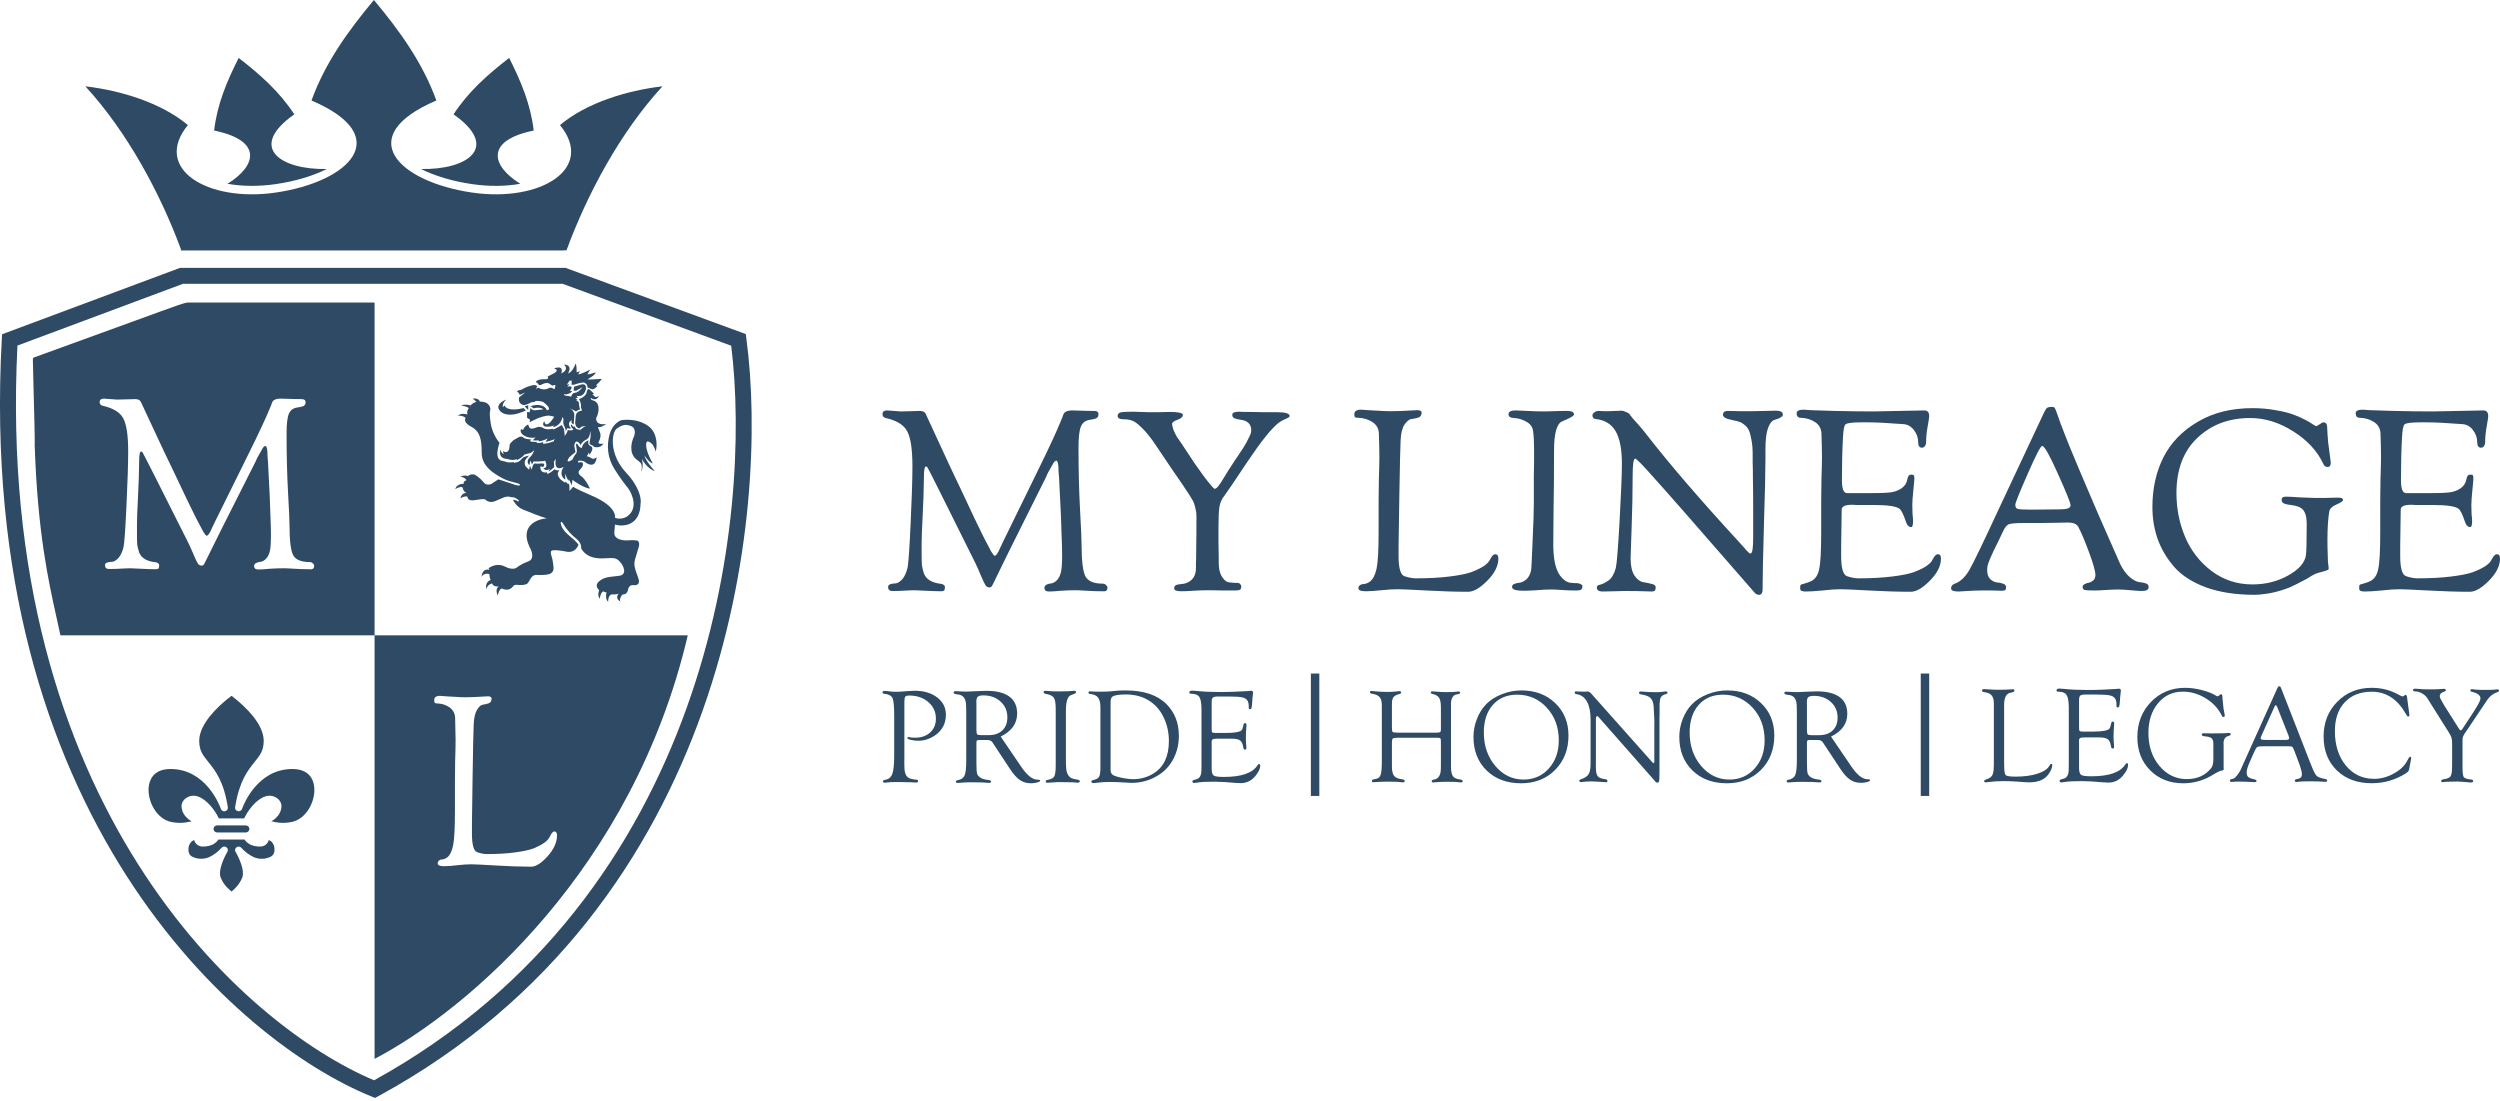 <svg width="202" height="89" viewBox="0 0 202 89" fill="none" xmlns="http://www.w3.org/2000/svg">
<path fill-rule="evenodd" clip-rule="evenodd" d="M4.882 51.335H5.922H30.266V24.446H16.882L16.882 24.446H16.525C16.025 24.446 15.375 24.446 15.231 24.446C14.939 24.445 14.666 24.545 10.915 25.913C9.128 26.565 6.551 27.505 2.807 28.86C2.655 28.915 2.655 28.928 2.658 29.117C2.658 29.147 2.659 29.181 2.659 29.221C2.659 29.44 2.683 30.348 2.712 31.426L2.712 31.426L2.712 31.426C2.758 33.137 2.815 35.275 2.805 35.764C2.802 35.823 2.801 35.887 2.801 35.958C3.041 43.016 3.899 46.882 4.575 49.929L4.575 49.929L4.575 49.929L4.575 49.929C4.683 50.415 4.787 50.881 4.882 51.335ZM30.265 85.558V51.336H55.572C51.151 70.202 37.841 81.588 30.265 85.558ZM8.051 32.499C8.051 32.306 8.169 32.209 8.406 32.209C8.485 32.209 8.662 32.222 8.938 32.248C9.228 32.273 9.399 32.286 9.451 32.286C9.648 32.286 9.918 32.28 10.259 32.267C10.601 32.254 10.825 32.248 10.93 32.248C11.18 32.248 11.337 32.338 11.403 32.518C11.561 32.853 11.844 33.459 12.251 34.336C12.659 35.199 12.981 35.889 13.217 36.404C13.467 36.92 13.782 37.577 14.164 38.376C14.545 39.175 14.854 39.826 15.09 40.329C15.327 40.819 15.57 41.315 15.82 41.818C16.083 42.321 16.28 42.694 16.412 42.939C16.556 43.171 16.648 43.287 16.688 43.287C16.727 43.287 16.766 43.268 16.806 43.229C16.858 43.178 16.904 43.113 16.944 43.036C16.996 42.959 17.036 42.881 17.062 42.804C17.102 42.727 17.148 42.63 17.2 42.514C17.266 42.385 17.312 42.288 17.338 42.224L19.882 37.081C20.171 36.501 20.427 35.979 20.651 35.515C20.874 35.051 21.052 34.677 21.183 34.394C21.315 34.11 21.426 33.865 21.518 33.659C21.61 33.453 21.676 33.298 21.715 33.195C21.768 33.092 21.801 33.015 21.814 32.963C21.84 32.899 21.86 32.853 21.873 32.828C21.886 32.789 21.899 32.757 21.913 32.731C21.926 32.705 21.946 32.647 21.972 32.557C22.011 32.467 22.044 32.409 22.07 32.383C22.11 32.344 22.176 32.306 22.268 32.267C22.373 32.228 22.504 32.209 22.662 32.209C22.912 32.209 23.142 32.215 23.352 32.228C23.576 32.241 23.911 32.248 24.358 32.248C24.581 32.248 24.693 32.331 24.693 32.499C24.693 32.628 24.647 32.725 24.555 32.789C24.476 32.841 24.305 32.886 24.042 32.924C23.714 32.963 23.483 33.124 23.352 33.408C23.221 33.691 23.155 34.233 23.155 35.032C23.155 36.772 23.194 38.351 23.273 39.768C23.352 41.173 23.392 42.056 23.392 42.417C23.392 43.706 23.497 44.531 23.707 44.892C23.917 45.24 24.358 45.414 25.028 45.414C25.12 45.414 25.199 45.446 25.265 45.511C25.344 45.575 25.383 45.633 25.383 45.684C25.383 45.762 25.376 45.82 25.363 45.858C25.35 45.897 25.324 45.929 25.284 45.955C25.245 45.981 25.206 45.994 25.166 45.994H24.949C24.555 45.994 24.167 45.981 23.786 45.955C23.405 45.929 23.122 45.916 22.938 45.916C22.57 45.916 22.189 45.929 21.794 45.955C21.4 45.994 21.098 46.013 20.887 46.013C20.651 46.013 20.532 45.923 20.532 45.742C20.532 45.627 20.585 45.543 20.69 45.491C20.795 45.44 20.914 45.407 21.045 45.395C21.19 45.382 21.334 45.304 21.479 45.163C21.637 45.008 21.748 44.782 21.814 44.486C21.867 44.228 21.893 43.816 21.893 43.248C21.893 42.836 21.88 42.34 21.854 41.76C21.84 41.18 21.821 40.619 21.794 40.078C21.768 39.523 21.742 39.008 21.715 38.531C21.689 38.041 21.669 37.642 21.656 37.332L21.617 36.868C21.617 36.314 21.558 36.037 21.439 36.037C21.426 36.037 21.407 36.044 21.38 36.056C21.354 36.069 21.328 36.089 21.301 36.114C21.288 36.14 21.269 36.166 21.242 36.192C21.216 36.218 21.19 36.263 21.163 36.327C21.137 36.379 21.111 36.424 21.085 36.462C21.058 36.501 21.025 36.559 20.986 36.636C20.947 36.701 20.914 36.759 20.887 36.81C20.861 36.862 20.822 36.933 20.769 37.023C20.73 37.113 20.697 37.191 20.671 37.255L17.93 42.688C17.614 43.319 17.279 43.996 16.924 44.718C16.688 45.208 16.543 45.498 16.49 45.588C16.438 45.665 16.372 45.704 16.293 45.704C16.175 45.704 16.076 45.652 15.997 45.549C15.918 45.433 15.8 45.188 15.643 44.815C15.485 44.441 15.347 44.131 15.228 43.886C12.823 39.092 11.587 36.649 11.521 36.559C11.482 36.508 11.443 36.482 11.403 36.482C11.298 36.482 11.245 36.739 11.245 37.255C11.232 38.26 11.199 39.253 11.147 40.232C11.094 41.212 11.068 41.921 11.068 42.359V43.229C11.068 43.564 11.075 43.822 11.088 44.002C11.114 44.183 11.166 44.396 11.245 44.641C11.337 44.873 11.495 45.053 11.719 45.182C11.942 45.311 12.231 45.395 12.586 45.433C12.652 45.433 12.711 45.459 12.764 45.511C12.829 45.549 12.862 45.594 12.862 45.646C12.862 45.788 12.842 45.884 12.803 45.936C12.764 45.974 12.685 45.994 12.566 45.994C12.304 45.994 11.909 45.981 11.383 45.955C10.858 45.929 10.568 45.916 10.516 45.916C10.49 45.916 10.299 45.923 9.944 45.936C9.589 45.962 9.241 45.974 8.899 45.974C8.794 45.974 8.715 45.968 8.662 45.955C8.623 45.942 8.584 45.916 8.544 45.878C8.505 45.826 8.485 45.755 8.485 45.665C8.485 45.562 8.544 45.491 8.662 45.453C8.781 45.414 8.912 45.395 9.057 45.395C9.214 45.382 9.385 45.279 9.569 45.085C9.753 44.879 9.891 44.583 9.983 44.196C10.049 43.912 10.128 42.791 10.22 40.832C10.312 38.873 10.358 37.423 10.358 36.482C10.358 35.193 10.227 34.303 9.964 33.814C9.714 33.324 9.162 32.982 8.307 32.789C8.137 32.75 8.051 32.654 8.051 32.499ZM35.56 56.224C35.243 56.224 35.085 56.339 35.085 56.569C35.085 56.659 35.096 56.73 35.12 56.781C35.155 56.819 35.231 56.839 35.349 56.839C35.725 56.852 36.054 56.961 36.336 57.166C36.618 57.371 36.765 57.659 36.776 58.031C36.8 58.851 36.812 59.434 36.812 59.78C36.812 60.19 36.8 60.761 36.776 61.491C36.765 62.222 36.759 62.76 36.759 63.106V65.49C36.759 66.862 36.712 67.791 36.618 68.278C36.524 68.752 36.371 69.079 36.16 69.259C35.995 69.387 35.825 69.451 35.648 69.451C35.59 69.451 35.525 69.483 35.455 69.547C35.396 69.598 35.367 69.669 35.367 69.758C35.367 69.912 35.537 69.989 35.878 69.989C36.16 69.989 36.512 69.963 36.935 69.912C37.37 69.861 37.752 69.835 38.081 69.835C38.339 69.835 38.997 69.867 40.054 69.931C41.123 69.996 42.081 70.028 42.927 70.028C43.303 70.028 43.743 69.746 44.248 69.182C44.754 68.618 45.006 68.06 45.006 67.509C45.006 67.291 44.936 67.182 44.795 67.182C44.724 67.182 44.654 67.227 44.583 67.317C44.525 67.406 44.46 67.522 44.389 67.663C44.331 67.791 44.19 67.938 43.967 68.105C43.743 68.259 43.461 68.406 43.121 68.547C42.792 68.675 42.292 68.784 41.623 68.874C40.965 68.964 40.195 69.009 39.314 69.009C39.103 69.009 38.85 68.957 38.556 68.855C38.274 68.765 38.133 68.259 38.133 67.336V66.567C38.133 66.298 38.151 65.016 38.186 62.722C38.221 60.428 38.251 59.03 38.274 58.531C38.298 58.005 38.386 57.614 38.539 57.358C38.703 57.089 38.868 56.948 39.032 56.935C39.208 56.909 39.367 56.871 39.508 56.819C39.649 56.755 39.719 56.634 39.719 56.454C39.719 56.326 39.62 56.262 39.42 56.262C39.373 56.262 39.144 56.275 38.733 56.3C38.321 56.326 37.934 56.339 37.569 56.339C37.311 56.339 37.017 56.326 36.688 56.3C36.371 56.275 36.154 56.262 36.036 56.262C35.977 56.262 35.895 56.255 35.789 56.243C35.684 56.23 35.607 56.224 35.56 56.224Z" fill="#2E4A64"/>
<path fill-rule="evenodd" clip-rule="evenodd" d="M18.711 56.223C18.669 56.252 18.556 56.334 18.413 56.451V56.448C17.627 57.078 16.097 58.483 16.097 59.857C16.097 60.654 16.401 61.032 16.823 61.555L16.824 61.556L16.825 61.557C17.381 62.247 18.073 63.106 18.404 65.198C18.41 65.221 18.413 65.245 18.413 65.269C18.413 65.409 18.31 65.528 18.169 65.55C18.029 65.572 17.893 65.49 17.849 65.358C17.73 65.025 16.614 62.136 13.78 62.136C12.372 62.136 12.07 63.05 12.014 63.595C11.9 64.734 12.655 66.181 13.838 66.415C14.151 66.481 14.473 66.502 14.791 66.476L14.798 66.479C14.921 66.466 15.215 66.43 15.488 66.361C15.387 66.313 15.12 66.143 14.912 65.869L14.909 65.864L14.918 65.869C14.758 65.653 14.67 65.394 14.665 65.127C14.679 64.853 14.831 64.604 15.07 64.463C15.342 64.285 15.684 64.245 15.991 64.356C16.701 64.588 17.38 65.471 17.678 66.124H19.731C20.029 65.471 20.709 64.588 21.419 64.356C21.726 64.245 22.068 64.285 22.34 64.463C22.579 64.604 22.731 64.853 22.745 65.127C22.74 65.394 22.652 65.653 22.492 65.869L22.493 65.869C22.285 66.143 22.022 66.313 21.921 66.361C22.194 66.43 22.488 66.466 22.611 66.479L22.617 66.476C22.936 66.502 23.257 66.481 23.57 66.415C24.75 66.18 25.505 64.734 25.391 63.595C25.336 63.05 25.033 62.136 23.625 62.136C20.793 62.136 19.677 65.02 19.558 65.354C19.511 65.485 19.377 65.566 19.237 65.546C19.097 65.526 18.993 65.408 18.992 65.269C18.992 65.246 18.995 65.223 19.001 65.201C19.332 63.108 20.023 62.249 20.579 61.558L20.581 61.555L20.581 61.555C21.003 61.032 21.308 60.655 21.308 59.857C21.308 58.48 19.778 57.077 18.992 56.447V56.45L18.711 56.223ZM19.86 67.263C20.02 67.263 20.15 67.135 20.15 66.978C20.15 66.821 20.02 66.693 19.86 66.693H17.544C17.384 66.693 17.254 66.821 17.254 66.978C17.254 67.135 17.384 67.263 17.544 67.263H19.86ZM21.71 67.877C21.704 67.919 21.692 67.959 21.676 67.998C21.556 68.248 21.299 68.406 21.019 68.402C20.285 68.402 19.93 68.097 19.758 67.832H17.647C17.474 68.097 17.12 68.402 16.386 68.402C16.106 68.406 15.849 68.248 15.729 67.998C15.713 67.959 15.701 67.919 15.694 67.877C15.61 67.905 15.532 67.949 15.465 68.007C15.291 68.19 15.205 68.437 15.228 68.687C15.218 68.89 15.317 69.084 15.489 69.198C15.913 69.423 16.417 69.451 16.865 69.274C17.26 69.092 17.613 68.83 17.9 68.505C17.905 68.499 17.91 68.493 17.916 68.488C18.021 68.382 18.191 68.373 18.307 68.467C18.424 68.562 18.447 68.728 18.361 68.849C18.067 69.355 17.634 70.328 17.819 70.875C17.941 71.198 18.131 71.49 18.376 71.735L18.376 71.735L18.381 71.74C18.391 71.75 18.402 71.76 18.413 71.771V71.769L18.705 72.04L19.009 71.76L19.013 71.75C19.266 71.503 19.462 71.204 19.586 70.875C19.773 70.323 19.33 69.337 19.037 68.838C18.968 68.729 18.982 68.587 19.072 68.493L19.081 68.485C19.193 68.376 19.374 68.376 19.486 68.487C19.494 68.494 19.502 68.503 19.51 68.513C19.795 68.835 20.146 69.095 20.541 69.275C20.988 69.452 21.492 69.424 21.916 69.199C22.088 69.085 22.188 68.891 22.177 68.687C22.2 68.437 22.114 68.19 21.94 68.007C21.873 67.949 21.795 67.905 21.71 67.877Z" fill="#2E4A64"/>
<path fill-rule="evenodd" clip-rule="evenodd" d="M53.526 6.975C50.102 10.706 47.44 15.694 45.772 20.228H45.529V20.237H14.619V20.138C12.949 15.628 10.299 10.681 6.898 6.975C9.755 7.308 13.036 8.303 15.18 10.107C12.306 13.617 16.738 16.37 22.285 15.558C28.215 14.693 31.983 11.033 25.168 8.119C26.279 5.069 28.099 2.533 30.212 -1.21593e-05C32.328 2.533 34.146 5.069 35.257 8.119C28.442 11.033 32.21 14.693 38.14 15.558C43.686 16.37 48.12 13.617 45.246 10.107C47.389 8.303 50.67 7.308 53.526 6.975ZM38.14 14.876C39.546 15.081 40.879 15.058 42.041 14.85C39.701 13.407 39.17 11.357 43.123 10.548C42.88 8.447 42.103 6.582 41.139 4.681C39.39 6.032 37.83 7.424 36.646 9.239C40.446 11.907 37.769 13.734 34.019 13.655C35.132 14.215 36.559 14.645 38.14 14.876ZM22.285 14.876C23.867 14.645 25.292 14.215 26.407 13.655C22.656 13.734 19.978 11.907 23.779 9.239C22.596 7.424 21.035 6.032 19.286 4.681C18.321 6.582 17.544 8.447 17.302 10.548C21.255 11.357 20.724 13.407 18.383 14.85C19.545 15.058 20.88 15.081 22.285 14.876Z" fill="#2E4A64"/>
<path fill-rule="evenodd" clip-rule="evenodd" d="M14.548 21.643H45.694L60.259 26.994L60.31 27.379C62.172 41.327 58.926 73.14 30.574 88.568L30.306 88.713L30.024 88.599C19.107 84.183 -1.942 65.785 0.144 27.43L0.167 27.008L14.548 21.643ZM14.78 22.933L1.41 27.921C-0.453 65.095 19.767 82.888 30.226 87.288C57.394 72.317 60.794 41.788 59.082 27.935L45.465 22.933H14.78Z" fill="#2E4A64"/>
<path fill-rule="evenodd" clip-rule="evenodd" d="M42.798 33.311L42.869 32.946C42.926 33.128 43.128 33.159 43.222 33.151C43.411 33.129 43.802 33.083 43.858 33.083C43.929 33.083 43.906 33.037 43.694 32.968C43.528 32.915 43.214 32.959 43.068 32.989C43.065 32.983 43.062 32.976 43.058 32.968C43.001 32.859 42.877 32.831 42.822 32.831L43.058 32.763C43.811 32.598 44.125 32.953 44.188 33.151C44.603 33.081 44.173 32.684 43.874 32.47C43.843 32.463 43.807 32.454 43.764 32.443C43.331 32.333 43.191 32.428 43.175 32.489C43.119 32.47 42.979 32.496 42.916 32.511C42.877 32.542 42.775 32.607 42.681 32.626C42.652 32.631 42.62 32.647 42.584 32.664C42.475 32.716 42.329 32.786 42.115 32.649C41.889 32.502 41.911 32.222 41.95 32.1L42.445 31.712L42.068 31.872C42.037 31.894 41.969 31.917 41.95 31.826C41.932 31.734 41.833 31.681 41.786 31.666C41.809 31.574 41.856 31.529 41.974 31.529C42.068 31.529 42.296 31.407 42.398 31.346C42.469 31.308 42.685 31.213 42.987 31.14C43.288 31.067 43.395 31.171 43.411 31.232L43.293 31.414L43.529 31.323C43.56 31.361 43.679 31.442 43.906 31.46C44.132 31.478 44.298 31.392 44.353 31.346C44.408 31.331 44.532 31.309 44.589 31.346C44.645 31.382 44.769 31.422 44.824 31.437C44.832 31.392 44.852 31.277 44.871 31.186C44.893 31.079 44.853 31.092 44.733 31.132H44.733C44.724 31.134 44.715 31.137 44.706 31.14C44.618 31.169 44.576 31.135 44.511 31.084C44.472 31.052 44.424 31.015 44.353 30.98C44.165 30.889 43.953 30.98 43.764 31.072C43.613 31.145 43.544 31.117 43.529 31.094C43.491 30.985 43.356 30.896 43.293 30.866C43.411 30.637 43.858 30.637 44.117 30.637C44.325 30.637 44.298 30.5 44.259 30.432C44.227 30.447 44.179 30.468 44.235 30.432C44.292 30.395 44.526 30.279 44.636 30.226C45.201 29.97 44.95 29.815 44.754 29.769C45.469 29.513 45.444 29.936 45.342 30.18C45.926 29.906 45.727 29.578 45.554 29.449C46.195 29.485 46.041 29.952 45.884 30.18C46.204 30.089 46.441 29.594 46.52 29.358C46.595 29.577 46.599 29.936 46.591 30.089L46.873 29.997L46.709 30.249C46.897 30.249 47.478 29.975 47.745 29.837C47.651 29.892 47.517 30.134 47.462 30.249C47.556 30.267 47.941 30.15 48.122 30.089C48.106 30.272 47.797 30.455 47.613 30.563C47.522 30.617 47.462 30.653 47.486 30.66C47.542 30.678 48.263 30.637 48.616 30.614C48.597 30.706 48.294 31.003 48.145 31.14L48.287 31.163C48.117 31.401 47.918 31.46 47.839 31.46L47.462 31.3C47.486 31.163 47.415 31.026 47.25 30.934C47.098 30.85 46.642 31 46.463 31.059C46.449 31.064 46.436 31.068 46.426 31.072C46.313 31.108 46.206 31.087 46.167 31.072L46.19 30.98V30.752H46.025L45.79 31.094L46.002 31.026C45.923 31.133 45.79 31.328 45.884 31.254C46.002 31.163 46.19 31.232 46.19 31.3C46.19 31.355 46.096 31.521 46.049 31.597C46.127 31.582 46.266 31.574 46.19 31.666C46.096 31.78 45.79 31.872 45.719 31.872C45.692 31.872 45.665 31.858 45.642 31.847C45.605 31.828 45.578 31.815 45.578 31.872C45.578 31.945 45.703 31.978 45.766 31.986C45.806 31.986 45.908 31.99 46.002 32.009C46.068 32.022 46.09 32.035 46.104 32.043C46.116 32.05 46.123 32.054 46.143 32.054C46.157 32.054 46.164 32.03 46.175 31.995C46.203 31.908 46.254 31.751 46.473 31.734C46.718 31.716 46.968 31.422 47.062 31.277C46.936 31.353 46.666 31.515 46.591 31.552C46.496 31.597 46.355 31.574 46.355 31.529C46.355 31.483 46.355 31.277 46.426 31.232L46.426 31.232C46.444 31.22 46.448 31.217 46.453 31.217C46.454 31.216 46.456 31.216 46.458 31.216C46.476 31.216 46.528 31.216 46.873 31.094C47.288 30.948 47.36 31.201 47.344 31.346C47.352 31.422 47.326 31.625 47.156 31.826C46.986 32.027 46.709 32.016 46.591 31.986L46.685 32.146L46.496 32.191L46.685 32.328H46.52C46.606 32.351 46.779 32.438 46.779 32.603C46.779 32.767 46.842 32.991 46.873 33.083C46.779 33.083 46.614 33.189 46.544 33.243L46.025 32.968C46.383 33.17 46.426 33.479 46.402 33.608L46.355 34.294C46.34 34.286 46.289 34.258 46.214 34.203C46.139 34.148 46.182 34.012 46.214 33.951C46.176 33.951 46.072 34.043 46.025 34.088C45.894 34.308 46.049 34.53 46.143 34.614C46.03 34.651 45.892 34.614 45.837 34.591L45.696 34.865C45.711 34.812 45.719 34.664 45.625 34.5C45.531 34.335 45.507 34.172 45.507 34.111C45.564 33.782 45.484 33.715 45.437 33.723C45.342 34.271 44.895 34.484 44.683 34.523L44.777 34.34C44.754 34.385 44.603 34.477 44.188 34.477C43.774 34.477 43.874 34.172 43.976 34.02C44.089 34.641 44.557 34.05 44.777 33.677C44.754 33.662 44.645 33.622 44.4 33.586C44.155 33.549 43.639 33.723 43.411 33.814L42.798 34.111L42.822 33.906L42.587 33.745V33.288L42.798 33.311ZM43.058 32.991C43.08 33.027 43.11 33.072 43.068 32.989L43.058 32.991ZM40.466 36.282C40.356 36.534 40.306 37.046 40.985 37.082C41.142 37.143 41.517 37.228 41.762 37.082L41.738 37.197C41.919 37.105 42.294 36.886 42.351 36.739C42.437 36.709 42.643 36.643 42.775 36.625C42.907 36.607 43.097 36.45 43.175 36.374C43.128 36.503 42.992 36.799 42.822 36.945C42.61 37.128 42.563 37.402 42.775 37.585C42.783 37.509 42.817 37.329 42.892 37.219C42.892 37.274 42.955 37.456 42.987 37.539L43.105 37.288C43.371 37.295 43.934 37.292 44.047 37.219C44.149 37.433 44.263 37.85 43.905 37.813C43.953 37.92 44.127 38.083 44.447 37.882C44.384 37.966 44.278 38.124 44.353 38.088C44.428 38.051 44.667 37.844 44.777 37.745L44.753 37.288L44.918 37.082C44.832 37.448 44.838 38.088 45.554 37.722C45.389 37.935 45.182 38.44 45.672 38.751V38.271C45.727 38.446 45.86 38.805 45.955 38.842V38.705C46.01 38.812 46.129 39.052 46.167 39.162L46.19 39.23L46.237 38.888L46.261 38.773C46.536 38.987 47.203 39.427 47.674 39.482C47.556 39.23 47.255 38.682 46.991 38.499C46.661 38.271 46.708 38.088 46.92 37.882C47.132 37.676 47.274 37.219 46.732 37.379L46.708 37.288V37.242C46.818 37.212 47.085 37.187 47.274 37.334C47.509 37.516 48.098 37.859 48.216 36.945C48.137 37.006 47.957 37.114 47.862 37.059C47.768 37.005 47.619 36.93 47.556 36.899H47.509L47.415 36.854C47.462 36.8 47.556 36.671 47.556 36.579C47.556 36.488 47.603 36.648 47.627 36.739C47.776 36.556 48.008 36.163 47.745 36.054C47.481 35.944 47.509 35.688 47.556 35.574C47.399 35.627 47.071 35.825 47.014 36.191C46.952 36.199 46.793 36.15 46.661 35.894C46.598 35.84 46.492 35.812 46.567 36.122C46.661 36.511 46.591 36.625 46.496 36.717C46.421 36.79 46.292 37.036 46.237 37.151C46.017 37.288 45.663 37.439 46.002 36.945C46.112 36.846 46.364 36.625 46.496 36.534C46.465 36.381 46.402 36.067 46.402 36.031C46.402 35.985 46.449 35.597 46.661 35.688C46.831 35.761 46.889 35.917 46.897 35.985C46.92 35.909 47.033 35.715 47.297 35.551C47.321 35.551 47.698 35.437 47.674 34.842C47.713 34.941 47.768 35.222 47.674 35.551C47.58 35.881 47.682 35.917 47.787 35.953C47.813 35.962 47.839 35.972 47.862 35.985C47.918 36.017 47.947 36.05 47.97 36.075C47.996 36.103 48.013 36.122 48.051 36.122C48.06 36.122 48.075 36.124 48.093 36.127C48.218 36.144 48.532 36.186 48.758 35.848C48.585 35.879 48.268 35.889 48.381 35.688C48.522 35.437 48.569 35.139 48.475 34.934C48.4 34.769 48.334 34.576 48.31 34.5C48.373 34.538 48.597 34.541 48.993 34.248C48.703 34.317 48.131 34.317 48.169 33.768C48.247 33.654 48.395 33.32 48.357 32.9C48.319 32.478 48.008 32.38 47.863 32.334C47.827 32.323 47.801 32.315 47.792 32.306C47.745 32.26 47.721 32.214 47.745 32.146C47.87 32.26 48.178 32.392 48.404 32.008C48.31 32.039 48.117 32.095 48.098 32.077L47.862 31.849L48.004 31.826C47.894 31.704 47.651 31.455 47.556 31.437C47.462 31.419 47.407 31.643 47.391 31.757C47.352 31.871 47.175 32.127 46.779 32.237C46.85 32.344 46.982 32.639 46.944 32.968C46.975 33.007 47.033 33.101 47.014 33.174C46.975 33.182 46.873 33.206 46.779 33.243C46.661 33.288 46.544 33.403 46.52 33.608C46.501 33.773 46.481 34.042 46.473 34.157C46.473 34.294 46.544 34.577 46.826 34.614C46.842 34.614 46.883 34.596 46.92 34.523C46.958 34.449 47.219 34.431 47.344 34.431C47.274 34.462 47.118 34.536 47.062 34.591C46.991 34.66 46.873 34.774 46.803 34.728C46.775 34.711 46.734 34.703 46.691 34.695C46.622 34.683 46.549 34.67 46.52 34.614C46.482 34.541 46.41 34.446 46.379 34.408V34.523L46.143 34.294C46.104 34.332 46.087 34.468 46.331 34.705C46.355 34.728 46.072 34.843 45.884 34.728C45.868 34.812 45.794 35.03 45.625 35.231C45.644 35.208 45.578 34.66 45.554 34.637C45.535 34.618 45.436 34.431 45.389 34.34C45.209 34.454 44.815 34.687 44.683 34.705L44.659 34.637C44.51 34.682 44.15 34.737 43.905 34.591C43.66 34.445 43.458 34.484 43.387 34.523C43.222 34.599 42.869 34.71 42.775 34.545C42.681 34.381 42.673 34.309 42.681 34.294C42.563 34.347 42.318 34.509 42.28 34.728L42.092 34.682C42.037 34.804 42.045 35.094 42.516 35.277C42.626 35.33 42.93 35.418 43.269 35.345C43.258 35.347 43.23 35.381 43.194 35.422C43.142 35.483 43.076 35.56 43.034 35.574C43.12 35.589 43.34 35.61 43.529 35.574V35.665C43.67 35.65 44.014 35.578 44.259 35.414L44.07 35.711C44.29 35.665 44.749 35.551 44.824 35.459L44.73 35.665C44.518 35.741 44.047 35.885 43.858 35.848L43.905 35.711C43.803 35.757 43.552 35.834 43.364 35.779V35.711C43.23 35.711 42.944 35.702 42.869 35.665C42.794 35.629 42.885 35.543 42.94 35.505C42.767 35.505 42.393 35.473 42.28 35.345C42.167 35.217 41.966 35.292 41.88 35.345C41.738 35.421 41.451 35.583 41.432 35.62C41.426 35.632 41.403 35.654 41.373 35.681C41.296 35.754 41.173 35.87 41.173 35.985C41.173 36.145 41.15 36.625 40.773 36.511C40.702 36.488 40.655 36.465 40.631 36.419C40.612 36.383 40.671 36.587 40.702 36.694C40.6 36.64 40.41 36.483 40.466 36.282ZM37.792 38.479C37.753 38.425 37.575 38.36 37.18 38.524C37.297 38.524 37.566 38.579 37.698 38.799C37.604 38.822 37.425 38.913 37.462 39.096C37.282 39.081 36.892 39.146 36.779 39.53C36.897 39.446 37.18 39.297 37.368 39.37C37.392 39.499 37.491 39.772 37.698 39.827C37.557 39.819 37.26 39.9 37.203 40.284C37.282 40.208 37.505 40.069 37.769 40.124C37.761 40.246 37.853 40.476 38.287 40.421C38.413 40.405 38.525 40.388 38.624 40.373C38.952 40.323 39.144 40.293 39.252 40.398C39.394 40.536 39.7 40.627 40.006 40.49C40.251 40.38 40.501 40.277 40.595 40.239C40.729 40.17 41.052 40.06 41.278 40.17C41.341 40.17 41.481 40.175 41.537 40.193C41.608 40.216 42.008 40.421 41.914 40.49C41.855 40.533 41.842 40.522 41.812 40.497C41.794 40.482 41.77 40.461 41.726 40.444C41.608 40.398 41.514 40.376 41.443 40.376C41.522 40.559 41.787 40.97 42.22 41.153C42.762 41.381 43.681 41.747 44.175 41.884C43.367 41.945 41.961 42.501 42.809 44.238C42.982 44.535 43.2 45.175 42.691 45.358C42.183 45.541 41.836 45.785 41.726 45.884C41.616 45.952 41.283 46.03 40.831 45.792C40.265 45.495 39.794 45.724 39.582 45.838C39.413 45.929 39.512 46.028 39.582 46.066C39.386 45.975 38.975 45.957 38.899 46.615C38.962 46.493 39.177 46.277 39.535 46.386C39.551 46.531 39.596 46.83 39.653 46.866C39.488 46.904 39.187 47.109 39.3 47.62C39.315 47.491 39.431 47.214 39.771 47.141C39.779 47.232 39.898 47.41 40.312 47.392C40.195 47.438 40.011 47.648 40.218 48.123C40.25 47.933 40.364 47.552 40.572 47.552C40.744 47.651 41.16 47.758 41.443 47.392C41.467 47.339 41.566 47.237 41.773 47.255C42.032 47.278 42.479 47.301 42.644 47.118C42.69 47.068 42.731 46.994 42.776 46.913C42.897 46.699 43.043 46.438 43.351 46.455C43.775 46.478 44.411 46.455 44.552 46.295C44.569 46.276 44.584 46.261 44.6 46.245C44.717 46.128 44.792 46.052 44.646 45.244L44.529 44.809C44.489 44.703 44.463 44.485 44.67 44.467C44.929 44.444 45.141 44.467 45.447 44.512C45.489 44.519 45.536 44.529 45.588 44.54C45.916 44.613 46.417 44.724 46.743 44.032C46.727 43.971 46.554 43.735 45.989 43.278C45.424 42.821 45.298 42.387 45.306 42.227C45.314 42.151 45.377 42.081 45.565 42.41C45.801 42.821 46.248 43.278 46.46 43.438C46.672 43.598 47.002 43.918 46.955 44.284C47.041 44.505 47.398 44.974 48.133 45.084C48.507 45.139 48.815 45.12 49.077 45.102C49.458 45.078 49.742 45.059 49.993 45.289C50.417 45.678 50.7 46.432 50.04 46.523C49.882 46.545 49.739 46.561 49.607 46.575C49.189 46.62 48.884 46.652 48.58 46.843C48.18 47.095 48.085 47.369 48.415 47.689C48.352 47.819 48.274 48.137 48.462 48.375C48.478 48.207 48.556 47.854 48.745 47.781C48.808 47.811 48.947 47.872 49.004 47.872C48.957 48.047 48.919 48.443 49.145 48.626C49.13 48.481 49.155 48.16 49.381 48.032C49.53 48.039 49.861 48.036 49.993 47.963C49.868 48.085 49.725 48.389 50.158 48.626C50.087 48.573 50.017 48.379 50.3 48.032C50.425 48.047 50.691 47.991 50.747 47.643C50.803 47.296 51.069 47.255 51.195 47.278C51.391 47.308 51.746 47.25 51.595 46.775C51.554 46.646 51.51 46.525 51.468 46.408C51.314 45.987 51.183 45.628 51.312 45.198C51.444 44.759 51.524 44.482 51.548 44.398C51.642 44.169 51.75 43.703 51.43 43.667C51.11 43.63 50.794 43.651 50.676 43.667C50.519 43.674 50.144 43.653 49.899 43.507C49.622 43.342 49.634 43.12 49.639 43.029C49.639 43.019 49.64 43.011 49.64 43.004C49.64 42.949 49.671 42.57 49.687 42.387C50.362 42.577 51.722 42.501 51.76 40.673C51.83 40.337 51.694 39.37 50.582 38.182C49.192 36.696 49.404 34.913 49.852 34.616C50.3 34.319 50.559 34.251 51.006 34.433C51.364 34.58 51.312 35.028 51.242 35.233C51.038 35.63 50.78 36.554 51.383 37.085C51.453 37.138 51.609 37.258 51.666 37.313C51.672 37.32 51.681 37.327 51.69 37.335C51.775 37.405 51.934 37.539 51.807 38.136C51.886 37.991 52.005 37.574 51.854 37.062C51.987 37.328 52.386 37.903 52.914 38.067C52.663 37.801 52.142 37.171 52.066 36.788C52.192 36.986 52.504 37.395 52.749 37.45C52.569 37.153 52.207 36.435 52.207 35.942C52.207 35.448 52.569 35.736 52.749 35.942C52.812 36.056 52.947 36.326 52.985 36.49C53.102 36.041 53.15 35 52.396 34.433C51.642 33.867 50.621 33.877 50.205 33.953C49.978 34.022 49.47 34.342 49.263 35.073C49.004 35.987 49.075 36.97 49.64 37.885C50.092 38.616 50.566 39.225 50.747 39.439C51.1 39.934 51.581 41.084 50.676 41.724C50.519 41.831 50.102 42.003 49.687 41.838C49.766 41.541 49.503 40.769 47.826 40.056C47.363 39.858 46.413 39.434 46.319 39.324L46.013 39.667C46.02 39.499 46.022 39.155 45.965 39.119V39.05L45.895 39.119L45.706 38.913L45.659 39.004L45.306 38.753C45.196 38.646 45 38.378 45.094 38.159L45.188 37.999C45.078 38.006 44.849 37.999 44.811 37.907C44.67 38.044 44.35 38.31 44.199 38.273V38.159C44.058 38.197 43.756 38.2 43.681 37.907C43.614 37.649 43.689 37.676 43.772 37.706C43.806 37.718 43.842 37.731 43.869 37.724C43.963 37.702 44.058 37.473 43.869 37.45C43.788 37.44 43.702 37.447 43.611 37.455C43.489 37.465 43.357 37.476 43.21 37.45C43.17 37.443 43.073 37.501 42.998 37.793L42.974 37.953L42.809 37.633L42.762 37.953C42.644 37.862 42.409 37.651 42.409 37.542C42.409 37.513 42.406 37.484 42.402 37.456C42.391 37.351 42.378 37.242 42.526 37.062C42.677 36.879 42.746 36.818 42.762 36.81C42.652 36.833 42.413 36.888 42.338 36.925C42.263 36.961 42.165 37.062 42.126 37.107C42.079 37.168 41.952 37.299 41.82 37.336C41.688 37.373 41.561 37.397 41.514 37.404L41.537 37.336C41.396 37.359 41.08 37.391 40.948 37.336C40.84 37.291 40.751 37.275 40.683 37.264H40.683C40.648 37.257 40.619 37.252 40.595 37.245C40.59 37.243 40.583 37.241 40.573 37.239C40.443 37.212 39.92 37.103 40.359 35.782C40.171 35.561 39.766 34.941 39.653 34.228C39.54 33.515 39.574 33.245 39.606 33.199C39.661 32.956 39.578 32.463 38.805 32.445H38.758C38.758 32.354 38.645 32.175 38.193 32.194L38.499 32.468C38.381 32.498 38.122 32.6 38.028 32.765C37.879 32.712 37.519 32.637 37.274 32.765C37.423 32.788 37.754 32.861 37.886 32.971C37.816 33.047 37.693 33.259 37.769 33.496C37.619 33.435 37.255 33.368 36.991 33.588C37.125 33.572 37.439 33.588 37.627 33.771C37.533 33.877 37.491 34.168 38.075 34.479C38.805 34.868 38.923 35.53 38.923 36.605C38.923 37.679 39.912 38.273 40.595 38.639C40.958 38.833 41.327 38.924 41.597 38.99V38.99C41.836 39.049 41.997 39.089 42.008 39.164C42.027 39.292 41.734 39.218 41.584 39.164L40.548 38.821L40.265 38.73L39.747 39.073C39.614 39.157 39.29 39.251 39.064 38.959C38.838 38.666 38.514 38.441 38.381 38.364C38.279 38.319 38.018 38.278 37.792 38.479ZM42.304 32.968C41.872 33.09 40.961 33.22 40.773 32.763L40.631 32.9C40.6 32.8 40.612 32.538 40.914 32.282C40.569 32.404 39.986 32.763 40.419 33.219C40.853 33.677 41.699 33.486 42.068 33.334L42.492 33.174L42.304 32.968ZM42.398 32.831L42.61 32.763C42.633 32.747 42.681 32.721 42.681 32.74V33.128L42.398 32.831Z" fill="#2E4A64"/>
<path d="M71.305 33.47C71.305 33.265 71.429 33.162 71.677 33.162C71.76 33.162 71.946 33.176 72.235 33.203C72.538 33.231 72.718 33.244 72.773 33.244C72.98 33.244 73.262 33.237 73.621 33.224C73.979 33.21 74.213 33.203 74.323 33.203C74.585 33.203 74.751 33.299 74.82 33.49C74.985 33.845 75.282 34.487 75.709 35.416C76.136 36.332 76.474 37.063 76.722 37.609C76.984 38.156 77.315 38.852 77.715 39.7C78.114 40.547 78.438 41.236 78.686 41.769C78.934 42.288 79.189 42.815 79.451 43.347C79.727 43.88 79.934 44.276 80.072 44.536C80.223 44.782 80.32 44.905 80.361 44.905C80.403 44.905 80.444 44.884 80.485 44.843C80.54 44.789 80.589 44.72 80.63 44.638C80.685 44.556 80.727 44.474 80.754 44.392C80.795 44.31 80.844 44.208 80.899 44.085C80.968 43.948 81.016 43.846 81.044 43.778L83.711 38.327C84.014 37.712 84.283 37.158 84.517 36.667C84.752 36.175 84.938 35.779 85.076 35.478C85.213 35.178 85.331 34.918 85.427 34.699C85.524 34.481 85.593 34.317 85.634 34.208C85.689 34.098 85.723 34.016 85.737 33.962C85.765 33.893 85.785 33.845 85.799 33.818C85.813 33.777 85.827 33.743 85.841 33.716C85.854 33.688 85.875 33.627 85.903 33.531C85.944 33.435 85.978 33.374 86.006 33.347C86.047 33.306 86.116 33.265 86.213 33.224C86.323 33.183 86.461 33.162 86.626 33.162C86.888 33.162 87.129 33.169 87.35 33.183C87.584 33.197 87.936 33.203 88.405 33.203C88.639 33.203 88.756 33.292 88.756 33.47C88.756 33.606 88.708 33.709 88.611 33.777C88.529 33.832 88.349 33.88 88.074 33.92C87.729 33.962 87.488 34.132 87.35 34.433C87.212 34.733 87.143 35.307 87.143 36.154C87.143 37.999 87.185 39.672 87.267 41.175C87.35 42.664 87.391 43.6 87.391 43.983C87.391 45.349 87.502 46.223 87.722 46.606C87.943 46.975 88.405 47.159 89.108 47.159C89.204 47.159 89.287 47.193 89.356 47.261C89.438 47.33 89.48 47.391 89.48 47.446C89.48 47.528 89.473 47.589 89.459 47.63C89.445 47.671 89.418 47.706 89.376 47.733C89.335 47.76 89.294 47.774 89.252 47.774C89.211 47.774 89.135 47.774 89.025 47.774C88.611 47.774 88.205 47.76 87.805 47.733C87.405 47.706 87.109 47.692 86.916 47.692C86.53 47.692 86.13 47.706 85.717 47.733C85.303 47.774 84.986 47.794 84.765 47.794C84.517 47.794 84.393 47.699 84.393 47.507C84.393 47.384 84.448 47.296 84.559 47.241C84.669 47.186 84.793 47.152 84.931 47.139C85.082 47.125 85.234 47.043 85.386 46.893C85.551 46.729 85.668 46.49 85.737 46.175C85.792 45.902 85.82 45.465 85.82 44.864C85.82 44.427 85.806 43.901 85.779 43.286C85.765 42.671 85.744 42.077 85.717 41.503C85.689 40.916 85.661 40.369 85.634 39.864C85.606 39.344 85.586 38.921 85.572 38.593L85.531 38.101C85.531 37.514 85.468 37.22 85.344 37.22C85.331 37.22 85.31 37.227 85.282 37.24C85.255 37.254 85.227 37.275 85.2 37.302C85.186 37.329 85.165 37.356 85.138 37.384C85.11 37.411 85.082 37.459 85.055 37.527C85.027 37.582 85 37.63 84.972 37.671C84.945 37.712 84.91 37.773 84.869 37.855C84.827 37.923 84.793 37.985 84.765 38.04C84.738 38.094 84.697 38.169 84.641 38.265C84.6 38.361 84.566 38.443 84.538 38.511L81.664 44.27C81.333 44.939 80.981 45.656 80.609 46.421C80.361 46.94 80.21 47.248 80.154 47.343C80.099 47.425 80.03 47.466 79.948 47.466C79.824 47.466 79.72 47.412 79.638 47.303C79.555 47.179 79.431 46.92 79.265 46.524C79.1 46.127 78.955 45.8 78.831 45.54C76.308 40.458 75.013 37.869 74.944 37.773C74.903 37.719 74.861 37.691 74.82 37.691C74.71 37.691 74.654 37.965 74.654 38.511C74.641 39.577 74.606 40.629 74.551 41.667C74.496 42.705 74.468 43.457 74.468 43.921V44.843C74.468 45.199 74.475 45.472 74.489 45.663C74.516 45.854 74.572 46.08 74.654 46.339C74.751 46.585 74.916 46.776 75.151 46.913C75.385 47.05 75.688 47.139 76.06 47.179C76.129 47.179 76.191 47.207 76.246 47.261C76.315 47.303 76.35 47.35 76.35 47.405C76.35 47.555 76.329 47.658 76.288 47.712C76.246 47.753 76.164 47.774 76.04 47.774C75.764 47.774 75.35 47.76 74.799 47.733C74.248 47.706 73.945 47.692 73.889 47.692C73.862 47.692 73.662 47.699 73.29 47.712C72.918 47.74 72.552 47.753 72.194 47.753C72.084 47.753 72.001 47.746 71.946 47.733C71.904 47.719 71.863 47.692 71.822 47.651C71.78 47.596 71.76 47.521 71.76 47.425C71.76 47.316 71.822 47.241 71.946 47.2C72.07 47.159 72.208 47.139 72.359 47.139C72.525 47.125 72.704 47.016 72.897 46.811C73.09 46.592 73.234 46.278 73.331 45.868C73.4 45.567 73.483 44.379 73.579 42.302C73.676 40.226 73.724 38.689 73.724 37.691C73.724 36.325 73.586 35.382 73.31 34.863C73.048 34.344 72.469 33.982 71.573 33.777C71.394 33.736 71.305 33.634 71.305 33.47Z" fill="#2E4A64"/>
<path d="M90.306 33.613C90.306 33.463 90.382 33.367 90.533 33.326C90.699 33.285 91.05 33.265 91.588 33.265C91.67 33.265 91.856 33.272 92.146 33.285C92.449 33.299 92.663 33.306 92.787 33.306C92.939 33.306 93.214 33.306 93.614 33.306C94.028 33.292 94.338 33.285 94.544 33.285C95.234 33.285 95.578 33.367 95.578 33.531C95.578 33.681 95.434 33.811 95.144 33.92C94.855 34.016 94.71 34.126 94.71 34.248C94.71 34.385 94.751 34.563 94.834 34.781C94.93 35 95.02 35.178 95.103 35.314C95.199 35.451 95.337 35.649 95.516 35.908C95.695 36.168 95.799 36.325 95.826 36.38C96.295 37.117 96.778 37.821 97.274 38.49C97.784 39.16 98.073 39.495 98.142 39.495C98.225 39.495 98.328 39.419 98.453 39.269C98.576 39.105 98.749 38.839 98.969 38.47C99.19 38.101 99.376 37.807 99.528 37.589C99.569 37.52 99.665 37.37 99.817 37.138C99.983 36.906 100.093 36.742 100.148 36.646C100.217 36.55 100.313 36.407 100.437 36.216C100.562 36.011 100.651 35.861 100.706 35.765C100.761 35.656 100.823 35.533 100.892 35.396C100.975 35.246 101.03 35.123 101.058 35.027C101.085 34.931 101.099 34.843 101.099 34.761C101.099 34.324 100.865 34.05 100.396 33.941C100.341 33.927 100.258 33.914 100.148 33.9C100.051 33.886 99.976 33.873 99.921 33.859C99.879 33.845 99.824 33.825 99.755 33.798C99.686 33.77 99.638 33.736 99.61 33.695C99.583 33.641 99.569 33.579 99.569 33.511C99.569 33.347 99.762 33.265 100.148 33.265C100.217 33.265 100.341 33.272 100.52 33.285C100.713 33.285 100.872 33.285 100.996 33.285C101.313 33.285 101.692 33.292 102.133 33.306C102.588 33.306 102.939 33.306 103.187 33.306C103.863 33.306 104.201 33.408 104.201 33.613C104.201 33.668 104.159 33.716 104.077 33.757C103.994 33.798 103.877 33.852 103.725 33.92C103.573 33.989 103.436 34.071 103.312 34.166C102.746 34.604 101.912 35.642 100.81 37.281C99.721 38.921 99.1 39.836 98.949 40.028C98.728 40.301 98.59 40.601 98.535 40.929C98.48 41.257 98.453 41.817 98.453 42.61C98.453 42.787 98.453 43.17 98.453 43.757C98.466 44.331 98.473 44.741 98.473 44.987V45.479C98.473 45.929 98.549 46.285 98.701 46.544C98.866 46.804 99.018 46.961 99.156 47.016C99.293 47.056 99.431 47.077 99.569 47.077C99.597 47.077 99.665 47.084 99.776 47.097C99.886 47.097 99.955 47.097 99.983 47.097C100.079 47.097 100.155 47.132 100.21 47.2C100.265 47.255 100.293 47.316 100.293 47.384C100.293 47.521 100.258 47.61 100.189 47.651C100.12 47.692 99.989 47.712 99.796 47.712C99.728 47.712 99.424 47.712 98.887 47.712C98.363 47.699 97.977 47.692 97.729 47.692C97.246 47.692 96.805 47.706 96.405 47.733C96.006 47.76 95.689 47.774 95.454 47.774C95.068 47.774 94.875 47.699 94.875 47.548C94.875 47.425 94.91 47.343 94.979 47.303C95.061 47.248 95.192 47.214 95.372 47.2C95.551 47.186 95.682 47.166 95.764 47.139C96.343 46.961 96.633 46.544 96.633 45.888C96.633 45.806 96.633 45.677 96.633 45.499C96.647 45.308 96.654 44.912 96.654 44.31C96.667 43.709 96.674 42.849 96.674 41.728C96.674 41.51 96.654 41.325 96.612 41.175C96.585 41.011 96.543 40.854 96.488 40.704C96.447 40.553 96.33 40.335 96.137 40.048C95.957 39.761 95.778 39.488 95.599 39.228C95.42 38.955 95.11 38.504 94.669 37.876C94.241 37.247 93.828 36.633 93.428 36.031C93.001 35.389 92.615 34.904 92.27 34.576C91.925 34.235 91.657 34.037 91.464 33.982C91.284 33.914 91.071 33.88 90.823 33.88C90.478 33.88 90.306 33.791 90.306 33.613Z" fill="#2E4A64"/>
<path d="M109.428 33.47C109.428 33.224 109.614 33.101 109.986 33.101C110.041 33.101 110.131 33.108 110.255 33.121C110.379 33.135 110.476 33.142 110.544 33.142C110.682 33.142 110.937 33.156 111.31 33.183C111.695 33.21 112.04 33.224 112.343 33.224C112.771 33.224 113.226 33.21 113.708 33.183C114.19 33.156 114.459 33.142 114.514 33.142C114.749 33.142 114.866 33.21 114.866 33.347C114.866 33.538 114.783 33.668 114.618 33.736C114.452 33.791 114.266 33.832 114.06 33.859C113.867 33.873 113.674 34.023 113.481 34.31C113.301 34.583 113.198 35 113.17 35.56C113.143 36.093 113.108 37.582 113.067 40.028C113.026 42.473 113.005 43.839 113.005 44.126V44.946C113.005 45.929 113.17 46.469 113.501 46.565C113.846 46.674 114.142 46.729 114.39 46.729C115.424 46.729 116.327 46.681 117.099 46.585C117.885 46.49 118.471 46.373 118.857 46.237C119.256 46.087 119.587 45.929 119.849 45.766C120.111 45.588 120.276 45.431 120.345 45.294C120.428 45.144 120.504 45.021 120.573 44.925C120.656 44.83 120.738 44.782 120.821 44.782C120.986 44.782 121.069 44.898 121.069 45.13C121.069 45.718 120.773 46.312 120.18 46.913C119.587 47.514 119.07 47.815 118.629 47.815C117.637 47.815 116.513 47.781 115.259 47.712C114.018 47.644 113.246 47.61 112.943 47.61C112.557 47.61 112.109 47.637 111.599 47.692C111.103 47.746 110.689 47.774 110.358 47.774C109.959 47.774 109.759 47.692 109.759 47.528C109.759 47.432 109.793 47.357 109.862 47.303C109.945 47.234 110.021 47.2 110.09 47.2C110.296 47.2 110.496 47.132 110.689 46.995C110.937 46.804 111.117 46.455 111.227 45.95C111.337 45.431 111.392 44.44 111.392 42.978V40.437C111.392 40.068 111.399 39.495 111.413 38.716C111.44 37.937 111.454 37.329 111.454 36.892C111.454 36.523 111.44 35.901 111.413 35.027C111.399 34.631 111.227 34.324 110.896 34.105C110.565 33.886 110.179 33.77 109.738 33.757C109.6 33.757 109.511 33.736 109.469 33.695C109.442 33.641 109.428 33.565 109.428 33.47Z" fill="#2E4A64"/>
<path d="M121.887 33.47C121.887 33.265 122.08 33.162 122.466 33.162C122.603 33.162 122.92 33.176 123.417 33.203C123.913 33.231 124.375 33.244 124.802 33.244C125.064 33.244 125.312 33.237 125.546 33.224C125.795 33.21 126.153 33.203 126.622 33.203C126.994 33.203 127.18 33.299 127.18 33.49C127.18 33.599 126.863 33.784 126.229 34.044C125.788 34.221 125.567 35.007 125.567 36.4C125.567 38.245 125.553 39.877 125.526 41.298C125.512 42.705 125.505 43.6 125.505 43.983C125.505 45.13 125.677 45.957 126.022 46.462C126.325 46.886 126.656 47.097 127.014 47.097C127.042 47.097 127.111 47.104 127.221 47.118C127.332 47.118 127.4 47.118 127.428 47.118C127.525 47.118 127.621 47.145 127.718 47.2C127.814 47.241 127.862 47.289 127.862 47.343C127.862 47.494 127.821 47.596 127.738 47.651C127.669 47.692 127.538 47.712 127.345 47.712C126.932 47.712 126.546 47.699 126.187 47.671C125.843 47.644 125.574 47.63 125.381 47.63C124.995 47.63 124.575 47.651 124.12 47.692C123.665 47.719 123.327 47.733 123.107 47.733C122.486 47.733 122.176 47.63 122.176 47.425C122.176 47.303 122.238 47.221 122.362 47.179C122.5 47.125 122.652 47.091 122.817 47.077C122.982 47.05 123.155 46.961 123.334 46.811C123.513 46.647 123.637 46.414 123.706 46.114C123.734 46.018 123.775 45.246 123.83 43.798C123.899 42.336 123.934 41.284 123.934 40.642V39.474C123.934 39.297 123.934 38.962 123.934 38.47C123.947 37.965 123.954 37.562 123.954 37.261V36.318C123.954 35.717 123.927 35.218 123.872 34.822C123.83 34.494 123.644 34.242 123.313 34.064C122.996 33.886 122.665 33.791 122.321 33.777C122.031 33.763 121.887 33.661 121.887 33.47Z" fill="#2E4A64"/>
<path d="M128.671 33.552C128.671 33.47 128.719 33.395 128.816 33.326C128.912 33.244 129.037 33.203 129.188 33.203C129.271 33.203 129.409 33.21 129.602 33.224C129.795 33.224 129.919 33.224 129.974 33.224C130.181 33.224 130.374 33.217 130.553 33.203C130.732 33.19 130.877 33.183 130.987 33.183C131.111 33.183 131.256 33.224 131.421 33.306C131.587 33.374 131.683 33.449 131.711 33.531C131.738 33.572 131.814 33.668 131.938 33.818C132.062 33.955 132.228 34.139 132.434 34.371C132.641 34.604 132.827 34.829 132.993 35.048C134.867 37.466 137.376 40.383 140.519 43.798C140.602 43.894 140.698 44.003 140.809 44.126C140.933 44.249 141.015 44.345 141.057 44.413C141.112 44.468 141.167 44.522 141.222 44.577C141.277 44.632 141.319 44.672 141.346 44.7C141.388 44.714 141.422 44.72 141.45 44.72C141.587 44.72 141.656 44.297 141.656 43.45V41.052C141.656 40.137 141.65 39.365 141.636 38.736C141.636 38.108 141.629 37.657 141.615 37.384C141.615 37.097 141.615 36.919 141.615 36.851V36.708C141.615 36.243 141.581 35.847 141.512 35.519C141.457 35.191 141.388 34.938 141.305 34.761C141.222 34.583 141.098 34.433 140.933 34.31C140.781 34.187 140.65 34.112 140.54 34.084C140.43 34.044 140.271 34.002 140.064 33.962C139.857 33.921 139.713 33.886 139.63 33.859C139.354 33.777 139.217 33.661 139.217 33.511C139.217 33.306 139.347 33.203 139.609 33.203C139.692 33.203 140.023 33.21 140.602 33.224C141.181 33.224 141.505 33.224 141.574 33.224C141.905 33.224 142.27 33.217 142.67 33.203C143.083 33.19 143.338 33.183 143.435 33.183C143.669 33.183 143.827 33.21 143.91 33.265C144.007 33.306 144.055 33.395 144.055 33.531C144.055 33.586 144.014 33.641 143.931 33.695C143.862 33.736 143.786 33.777 143.703 33.818C143.621 33.845 143.538 33.873 143.455 33.9L143.331 33.941C142.876 34.187 142.649 34.959 142.649 36.257V37.035C142.649 38.074 142.608 39.877 142.525 42.446C142.456 45 142.421 46.578 142.421 47.179V47.589C142.421 47.904 142.325 48.061 142.132 48.061C142.008 48.061 141.898 48.013 141.801 47.917C137.225 42.657 134.488 39.536 133.592 38.552C132.71 37.555 132.221 37.056 132.124 37.056C131.986 37.056 131.918 37.52 131.918 38.45C131.918 39.747 131.89 41.148 131.835 42.651C131.78 44.14 131.752 44.953 131.752 45.089C131.752 45.704 131.855 46.175 132.062 46.503C132.283 46.818 132.517 46.995 132.765 47.036C133.013 47.077 133.241 47.125 133.448 47.179C133.668 47.221 133.778 47.309 133.778 47.446C133.778 47.596 133.751 47.692 133.696 47.733C133.654 47.774 133.572 47.794 133.448 47.794C133.351 47.794 133.131 47.788 132.786 47.774C132.455 47.76 131.938 47.753 131.235 47.753C131.111 47.753 130.856 47.76 130.47 47.774C130.084 47.788 129.753 47.794 129.478 47.794C129.174 47.794 129.023 47.685 129.023 47.466C129.023 47.343 129.112 47.268 129.292 47.241C129.471 47.2 129.691 47.091 129.953 46.913C130.215 46.736 130.415 46.401 130.553 45.909C130.636 45.595 130.739 44.324 130.863 42.097C130.987 39.87 131.049 38.333 131.049 37.486C131.049 36.311 130.884 35.437 130.553 34.863C130.222 34.276 129.684 33.941 128.94 33.859C128.761 33.845 128.671 33.743 128.671 33.552Z" fill="#2E4A64"/>
<path d="M145.168 33.388C145.168 33.197 145.361 33.101 145.747 33.101C145.803 33.101 145.892 33.108 146.016 33.121C146.14 33.135 146.237 33.142 146.306 33.142C146.347 33.142 146.995 33.162 148.249 33.203C149.504 33.231 150.538 33.244 151.351 33.244C151.64 33.244 152.35 33.231 153.481 33.203C154.625 33.176 155.293 33.162 155.486 33.162C155.748 33.162 155.879 33.319 155.879 33.634C155.879 33.716 155.838 33.989 155.755 34.453C155.672 34.904 155.631 35.328 155.631 35.724C155.631 35.847 155.597 35.956 155.528 36.052C155.459 36.134 155.383 36.175 155.3 36.175C155.093 36.175 154.99 36.031 154.99 35.744C154.99 35.376 154.873 35.041 154.638 34.74C154.404 34.44 154.115 34.283 153.77 34.269C152.529 34.173 151.578 34.126 150.917 34.126H150.379C149.662 34.126 149.242 34.18 149.118 34.289C149.007 34.385 148.939 34.747 148.911 35.376C148.856 36.359 148.828 37.5 148.828 38.798C148.828 39.481 148.959 39.829 149.221 39.843H149.738H150.606H151.247C152.075 39.843 152.626 39.816 152.902 39.761C153.177 39.706 153.425 39.604 153.646 39.454C153.908 39.276 154.066 39.023 154.122 38.695C154.163 38.463 154.259 38.347 154.411 38.347C154.535 38.347 154.611 38.367 154.638 38.408C154.666 38.45 154.68 38.538 154.68 38.675C154.68 38.771 154.652 39.085 154.597 39.618C154.542 40.15 154.514 40.553 154.514 40.827C154.514 41.086 154.521 41.332 154.535 41.564C154.563 41.797 154.576 41.968 154.576 42.077C154.576 42.418 154.528 42.589 154.432 42.589C154.225 42.589 154.073 42.425 153.977 42.097C153.784 41.523 153.612 41.189 153.46 41.093C153.17 40.902 152.509 40.806 151.475 40.806C151.061 40.806 150.724 40.806 150.462 40.806C150.214 40.806 150.048 40.806 149.965 40.806C149.897 40.792 149.835 40.786 149.779 40.786C149.738 40.786 149.697 40.786 149.655 40.786C149.09 40.786 148.808 40.916 148.808 41.175C148.808 41.571 148.801 42.07 148.787 42.671C148.773 43.258 148.766 43.743 148.766 44.126V44.946C148.766 45.929 148.932 46.469 149.262 46.565C149.607 46.674 149.903 46.729 150.152 46.729C151.185 46.729 152.088 46.681 152.86 46.585C153.646 46.49 154.232 46.373 154.618 46.237C155.018 46.087 155.348 45.929 155.61 45.766C155.872 45.588 156.038 45.431 156.107 45.294C156.189 45.144 156.265 45.021 156.334 44.925C156.417 44.83 156.499 44.782 156.582 44.782C156.748 44.782 156.83 44.898 156.83 45.13C156.83 45.718 156.534 46.312 155.941 46.913C155.348 47.514 154.831 47.815 154.39 47.815C153.398 47.815 152.274 47.781 151.02 47.712C149.779 47.644 149.007 47.61 148.704 47.61C148.318 47.61 147.836 47.644 147.257 47.712C146.678 47.767 146.223 47.794 145.892 47.794C145.603 47.794 145.458 47.726 145.458 47.589C145.458 47.466 145.458 47.384 145.458 47.343C145.458 47.303 145.479 47.268 145.52 47.241C145.561 47.214 145.603 47.2 145.644 47.2C145.699 47.186 145.789 47.159 145.913 47.118C146.051 47.077 146.195 47.022 146.347 46.954C146.678 46.79 146.891 46.469 146.988 45.991C147.098 45.513 147.153 44.509 147.153 42.978V40.437C147.153 40.068 147.16 39.495 147.174 38.716C147.202 37.937 147.215 37.329 147.215 36.892C147.215 36.523 147.202 35.901 147.174 35.027C147.16 34.631 146.988 34.324 146.657 34.105C146.326 33.886 145.94 33.77 145.499 33.757C145.279 33.757 145.168 33.634 145.168 33.388Z" fill="#2E4A64"/>
<path d="M157.647 47.548C157.647 47.357 157.751 47.227 157.957 47.159C158.399 46.995 158.785 46.633 159.115 46.073C159.446 45.499 160.266 43.798 161.576 40.97C162.927 38.074 164.119 35.533 165.153 33.347C165.25 33.142 165.332 33.012 165.401 32.957C165.484 32.903 165.608 32.875 165.773 32.875C165.897 32.875 165.98 32.903 166.021 32.957C166.063 33.012 166.152 33.237 166.29 33.634C166.373 33.866 166.442 34.064 166.497 34.228C166.566 34.392 166.669 34.658 166.807 35.027C166.945 35.396 167.097 35.779 167.262 36.175C167.703 37.254 168.461 39.044 169.537 41.544C170.626 44.03 171.218 45.376 171.315 45.581C171.549 46.046 171.811 46.401 172.101 46.647C172.39 46.879 172.638 47.009 172.845 47.036C173.065 47.05 173.245 47.084 173.382 47.139C173.534 47.179 173.61 47.282 173.61 47.446C173.61 47.651 173.424 47.753 173.052 47.753C172.9 47.753 172.604 47.733 172.163 47.692C171.721 47.651 171.398 47.63 171.191 47.63C170.929 47.63 170.591 47.644 170.178 47.671C169.764 47.699 169.461 47.712 169.268 47.712C168.84 47.712 168.565 47.699 168.441 47.671C168.33 47.63 168.275 47.548 168.275 47.425C168.275 47.33 168.33 47.255 168.441 47.2C168.551 47.132 168.668 47.091 168.792 47.077C168.916 47.05 169.033 46.988 169.144 46.893C169.254 46.783 169.309 46.64 169.309 46.462C169.309 46.162 169.137 45.547 168.792 44.618C168.448 43.689 168.158 43.006 167.924 42.569C167.8 42.336 167.517 42.22 167.076 42.22C167.007 42.22 166.704 42.227 166.166 42.241C165.629 42.254 165.098 42.261 164.574 42.261H163.478C162.858 42.261 162.465 42.295 162.3 42.364C162.148 42.432 162.01 42.596 161.886 42.855C161.803 43.033 161.666 43.32 161.473 43.716C161.28 44.099 161.149 44.365 161.08 44.515C161.011 44.666 160.921 44.864 160.811 45.11C160.714 45.342 160.645 45.533 160.604 45.684C160.577 45.82 160.563 45.943 160.563 46.052C160.563 46.367 160.639 46.606 160.79 46.77C160.956 46.934 161.135 47.029 161.328 47.056C161.521 47.07 161.693 47.104 161.845 47.159C162.01 47.214 162.093 47.309 162.093 47.446C162.093 47.541 162.072 47.617 162.031 47.671C161.989 47.712 161.893 47.733 161.741 47.733C161.659 47.733 161.417 47.726 161.018 47.712C160.632 47.712 160.301 47.712 160.025 47.712C159.722 47.712 159.377 47.726 158.991 47.753C158.619 47.781 158.371 47.794 158.247 47.794C157.847 47.794 157.647 47.712 157.647 47.548ZM162.837 40.786C162.837 40.963 162.899 41.073 163.023 41.114C163.147 41.155 163.437 41.175 163.892 41.175H164.533L166.497 41.155C167.035 41.155 167.303 41.045 167.303 40.827C167.303 40.649 166.966 39.809 166.29 38.306C165.615 36.79 165.188 36.031 165.008 36.031C164.884 36.031 164.491 36.79 163.83 38.306C163.168 39.809 162.837 40.635 162.837 40.786Z" fill="#2E4A64"/>
<path d="M173.914 40.97C173.914 39.481 174.21 38.142 174.803 36.953C175.409 35.765 176.333 34.809 177.574 34.084C178.814 33.347 180.289 32.978 181.999 32.978C182.66 32.978 183.28 33.032 183.859 33.142C184.438 33.237 184.914 33.354 185.286 33.49C185.658 33.627 185.982 33.77 186.258 33.92C186.534 34.057 186.74 34.18 186.878 34.289C187.03 34.385 187.12 34.433 187.147 34.433C187.188 34.433 187.278 34.385 187.416 34.289C187.568 34.18 187.671 34.126 187.726 34.126C187.933 34.126 188.036 34.262 188.036 34.535C188.05 34.931 188.078 35.348 188.119 35.785C188.174 36.223 188.222 36.585 188.264 36.871C188.305 37.158 188.326 37.329 188.326 37.384C188.326 37.616 188.243 37.732 188.078 37.732C187.912 37.732 187.795 37.65 187.726 37.486C187.244 36.448 186.437 35.574 185.307 34.863C184.176 34.139 183.012 33.777 181.812 33.777C180.089 33.777 178.663 34.317 177.532 35.396C176.416 36.462 175.857 37.944 175.857 39.843C175.857 41.1 176.092 42.282 176.56 43.388C177.029 44.495 177.739 45.41 178.69 46.134C179.655 46.858 180.758 47.221 181.999 47.221C183.06 47.221 184.018 46.981 184.873 46.503C185.741 46.025 186.224 45.479 186.32 44.864C186.361 44.536 186.382 43.675 186.382 42.282C186.382 41.749 186.265 41.366 186.031 41.134C185.865 40.97 185.562 40.861 185.121 40.806C184.707 40.765 184.466 40.683 184.397 40.56C184.369 40.506 184.356 40.437 184.356 40.355C184.356 40.205 184.48 40.13 184.728 40.13C184.907 40.13 185.293 40.15 185.886 40.191C186.479 40.219 186.858 40.232 187.023 40.232C187.299 40.232 187.595 40.232 187.912 40.232C188.229 40.219 188.484 40.212 188.677 40.212H188.987C189.208 40.212 189.318 40.273 189.318 40.396C189.318 40.492 189.139 40.615 188.781 40.765C188.436 40.916 188.243 41.107 188.202 41.339C188.105 41.926 188.057 42.691 188.057 43.634C188.057 44.044 188.064 44.406 188.078 44.72C188.091 45.035 188.098 45.26 188.098 45.397C188.112 45.52 188.126 45.629 188.14 45.724C188.153 45.82 188.16 45.888 188.16 45.929C188.16 45.998 188.105 46.052 187.995 46.093C187.898 46.121 187.733 46.169 187.499 46.237C187.264 46.291 187.051 46.373 186.858 46.483L186.713 46.565C186.616 46.633 186.52 46.694 186.423 46.749C186.327 46.804 186.196 46.872 186.031 46.954C185.879 47.036 185.72 47.118 185.555 47.2C185.39 47.282 185.203 47.371 184.997 47.466C184.79 47.548 184.576 47.623 184.356 47.692C184.135 47.76 183.908 47.822 183.673 47.876C183.439 47.931 183.191 47.972 182.929 47.999C182.681 48.04 182.433 48.061 182.185 48.061C180.682 48.061 179.373 47.863 178.256 47.466C177.153 47.056 176.299 46.51 175.692 45.827C175.086 45.13 174.637 44.379 174.348 43.573C174.059 42.767 173.914 41.899 173.914 40.97Z" fill="#2E4A64"/>
<path d="M190.339 33.388C190.339 33.197 190.532 33.101 190.918 33.101C190.973 33.101 191.062 33.108 191.187 33.121C191.311 33.135 191.407 33.142 191.476 33.142C191.517 33.142 192.165 33.162 193.42 33.203C194.674 33.231 195.708 33.244 196.521 33.244C196.811 33.244 197.521 33.231 198.651 33.203C199.795 33.176 200.464 33.162 200.657 33.162C200.919 33.162 201.049 33.319 201.049 33.634C201.049 33.716 201.008 33.989 200.925 34.453C200.843 34.904 200.801 35.328 200.801 35.724C200.801 35.847 200.767 35.956 200.698 36.052C200.629 36.134 200.553 36.175 200.47 36.175C200.264 36.175 200.16 36.031 200.16 35.744C200.16 35.376 200.043 35.041 199.809 34.74C199.574 34.44 199.285 34.283 198.94 34.269C197.7 34.173 196.749 34.126 196.087 34.126H195.549C194.833 34.126 194.412 34.18 194.288 34.289C194.178 34.385 194.109 34.747 194.081 35.376C194.026 36.359 193.999 37.5 193.999 38.798C193.999 39.481 194.13 39.829 194.391 39.843H194.908H195.777H196.418C197.245 39.843 197.796 39.816 198.072 39.761C198.348 39.706 198.596 39.604 198.816 39.454C199.078 39.276 199.237 39.023 199.292 38.695C199.333 38.463 199.43 38.347 199.581 38.347C199.705 38.347 199.781 38.367 199.809 38.408C199.836 38.45 199.85 38.538 199.85 38.675C199.85 38.771 199.823 39.085 199.767 39.618C199.712 40.15 199.685 40.553 199.685 40.827C199.685 41.086 199.692 41.332 199.705 41.564C199.733 41.797 199.747 41.968 199.747 42.077C199.747 42.418 199.699 42.589 199.602 42.589C199.395 42.589 199.244 42.425 199.147 42.097C198.954 41.523 198.782 41.189 198.63 41.093C198.341 40.902 197.679 40.806 196.645 40.806C196.232 40.806 195.894 40.806 195.632 40.806C195.384 40.806 195.219 40.806 195.136 40.806C195.067 40.792 195.005 40.786 194.95 40.786C194.908 40.786 194.867 40.786 194.826 40.786C194.26 40.786 193.978 40.916 193.978 41.175C193.978 41.571 193.971 42.07 193.957 42.671C193.943 43.258 193.937 43.743 193.937 44.126V44.946C193.937 45.929 194.102 46.469 194.433 46.565C194.777 46.674 195.074 46.729 195.322 46.729C196.356 46.729 197.259 46.681 198.031 46.585C198.816 46.49 199.402 46.373 199.788 46.237C200.188 46.087 200.519 45.929 200.781 45.766C201.043 45.588 201.208 45.431 201.277 45.294C201.36 45.144 201.435 45.021 201.504 44.925C201.587 44.83 201.67 44.782 201.752 44.782C201.918 44.782 202.001 44.898 202.001 45.13C202.001 45.718 201.704 46.312 201.111 46.913C200.519 47.514 200.002 47.815 199.561 47.815C198.568 47.815 197.445 47.781 196.19 47.712C194.95 47.644 194.178 47.61 193.875 47.61C193.489 47.61 193.006 47.644 192.427 47.712C191.848 47.767 191.393 47.794 191.062 47.794C190.773 47.794 190.628 47.726 190.628 47.589C190.628 47.466 190.628 47.384 190.628 47.343C190.628 47.303 190.649 47.268 190.69 47.241C190.732 47.214 190.773 47.2 190.814 47.2C190.869 47.186 190.959 47.159 191.083 47.118C191.221 47.077 191.366 47.022 191.517 46.954C191.848 46.79 192.062 46.469 192.158 45.991C192.269 45.513 192.324 44.509 192.324 42.978V40.437C192.324 40.068 192.331 39.495 192.344 38.716C192.372 37.937 192.386 37.329 192.386 36.892C192.386 36.523 192.372 35.901 192.344 35.027C192.331 34.631 192.158 34.324 191.828 34.105C191.497 33.886 191.111 33.77 190.67 33.757C190.449 33.757 190.339 33.634 190.339 33.388Z" fill="#2E4A64"/>
<path d="M73.073 56.738V61.194L73.068 61.713L73.084 62.162C73.124 62.593 73.285 62.844 73.568 62.915C73.765 62.968 73.914 62.995 74.014 62.995C74.122 62.995 74.177 63.027 74.181 63.091C74.188 63.184 74.125 63.23 73.993 63.23C73.932 63.23 73.812 63.223 73.632 63.209C73.518 63.202 73.331 63.198 73.073 63.198L72.692 63.188L72.272 63.193C72.061 63.193 71.902 63.2 71.794 63.214C71.654 63.232 71.552 63.241 71.488 63.241C71.394 63.241 71.348 63.205 71.348 63.134C71.348 63.066 71.407 63.024 71.525 63.006C71.805 62.963 71.995 62.806 72.095 62.536C72.199 62.265 72.251 61.777 72.251 61.072V57.828C72.251 57.08 72.206 56.608 72.117 56.412C72.027 56.212 71.803 56.093 71.445 56.054C71.348 56.047 71.301 56.011 71.305 55.947C71.308 55.865 71.378 55.824 71.514 55.824C71.583 55.824 71.674 55.833 71.789 55.851C72.014 55.883 72.201 55.899 72.348 55.899C72.577 55.899 72.91 55.879 73.347 55.84C73.573 55.822 73.758 55.813 73.901 55.813C74.65 55.813 75.258 55.993 75.724 56.353C76.193 56.709 76.428 57.176 76.428 57.753C76.428 58.451 76.141 59.002 75.568 59.404C75.138 59.703 74.682 59.853 74.202 59.853C73.977 59.853 73.769 59.828 73.579 59.778C73.392 59.728 73.303 59.675 73.31 59.618C73.317 59.575 73.351 59.554 73.412 59.554C73.441 59.554 73.477 59.559 73.52 59.57C73.602 59.595 73.735 59.607 73.917 59.607C74.433 59.607 74.846 59.467 75.154 59.185C75.466 58.904 75.621 58.53 75.621 58.063C75.621 57.525 75.417 57.08 75.008 56.727C74.6 56.374 74.082 56.198 73.455 56.198C73.312 56.198 73.213 56.225 73.159 56.278C73.106 56.332 73.079 56.433 73.079 56.583L73.073 56.738Z" fill="#2E4A64"/>
<path d="M80.857 59.516L82.341 61.697L82.513 61.953C82.971 62.623 83.394 62.97 83.781 62.995L83.953 63.006C84.018 63.01 84.048 63.034 84.045 63.081C84.041 63.134 83.96 63.182 83.803 63.225C83.649 63.268 83.473 63.289 83.276 63.289C82.953 63.289 82.663 63.202 82.405 63.027C82.151 62.849 81.891 62.561 81.626 62.162L80.287 60.131L80.212 60.013C80.126 59.867 79.986 59.794 79.793 59.794H79.078L78.96 59.816C78.916 59.841 78.895 59.898 78.895 59.987V61.654L78.9 61.868C78.9 62.174 78.915 62.384 78.943 62.498C78.976 62.609 79.049 62.708 79.164 62.797C79.318 62.919 79.556 62.995 79.879 63.027C80.008 63.041 80.074 63.083 80.078 63.15C80.085 63.221 80.026 63.257 79.9 63.257C79.85 63.257 79.744 63.25 79.583 63.236C79.436 63.221 79.209 63.214 78.9 63.214L78.384 63.209L78.105 63.214C77.983 63.214 77.836 63.223 77.664 63.241C77.524 63.255 77.427 63.262 77.374 63.262C77.284 63.262 77.239 63.225 77.239 63.15C77.239 63.097 77.284 63.061 77.374 63.043C77.66 62.99 77.849 62.862 77.938 62.658C78.028 62.452 78.073 62.048 78.073 61.446V57.609L78.062 57.053C78.062 56.497 77.867 56.187 77.476 56.123L77.223 56.086C77.109 56.064 77.051 56.022 77.051 55.958C77.051 55.883 77.112 55.845 77.234 55.845C77.263 55.845 77.388 55.852 77.61 55.867C77.739 55.877 77.899 55.883 78.089 55.883C78.254 55.883 78.535 55.87 78.933 55.845C79.219 55.828 79.472 55.819 79.691 55.819C80.515 55.819 81.136 55.974 81.556 56.283C81.975 56.59 82.185 57.048 82.185 57.657C82.185 58.458 81.742 59.078 80.857 59.516ZM79.277 59.399H79.884C80.353 59.399 80.723 59.271 80.991 59.014C81.26 58.758 81.395 58.407 81.395 57.961C81.395 57.445 81.212 57.021 80.846 56.69C80.481 56.355 80.015 56.187 79.449 56.187C79.237 56.187 79.09 56.223 79.008 56.294C78.929 56.362 78.89 56.487 78.89 56.668L78.895 56.845V59.014C78.895 59.182 78.916 59.288 78.96 59.335C79.006 59.377 79.112 59.399 79.277 59.399Z" fill="#2E4A64"/>
<path d="M86.125 57.448V61.446C86.125 61.944 86.155 62.274 86.216 62.434C86.288 62.616 86.376 62.744 86.48 62.819C86.587 62.894 86.754 62.947 86.98 62.979C87.159 63.004 87.248 63.049 87.248 63.113C87.248 63.198 87.193 63.241 87.082 63.241C87.028 63.241 86.96 63.236 86.877 63.225C86.766 63.211 86.576 63.204 86.308 63.204L85.528 63.193L84.894 63.23C84.79 63.241 84.704 63.246 84.636 63.246C84.539 63.246 84.491 63.209 84.491 63.134C84.491 63.07 84.546 63.029 84.657 63.011C84.93 62.965 85.105 62.872 85.184 62.733C85.263 62.591 85.302 62.293 85.302 61.841V57.267C85.302 56.825 85.251 56.528 85.147 56.374C85.046 56.221 84.829 56.118 84.496 56.064C84.385 56.043 84.328 56 84.324 55.936C84.321 55.858 84.373 55.819 84.48 55.819C84.509 55.819 84.541 55.82 84.577 55.824C84.838 55.852 85.186 55.867 85.62 55.867C85.885 55.867 86.112 55.861 86.302 55.851L86.662 55.824C86.731 55.82 86.775 55.819 86.797 55.819C86.894 55.819 86.942 55.852 86.942 55.92C86.942 55.984 86.895 56.032 86.802 56.064L86.523 56.171C86.257 56.271 86.125 56.697 86.125 57.448Z" fill="#2E4A64"/>
<path d="M88.915 57.165C88.915 56.805 88.854 56.542 88.732 56.374C88.61 56.207 88.408 56.109 88.125 56.08C88.006 56.07 87.947 56.032 87.947 55.968C87.947 55.897 87.994 55.861 88.087 55.861L88.512 55.883C88.555 55.886 88.68 55.888 88.888 55.888C89.25 55.888 89.531 55.879 89.732 55.861L90.232 55.813C90.447 55.795 90.683 55.786 90.941 55.786C92.411 55.786 93.513 56.154 94.247 56.887C94.917 57.557 95.252 58.414 95.252 59.458C95.252 60.131 95.106 60.749 94.812 61.312C94.518 61.875 94.109 62.318 93.586 62.642C92.927 63.052 92.206 63.257 91.425 63.257C91.332 63.257 91.167 63.248 90.931 63.23C90.45 63.198 90.033 63.182 89.678 63.182C89.295 63.182 88.961 63.202 88.678 63.241C88.549 63.259 88.447 63.27 88.372 63.273C88.246 63.28 88.184 63.239 88.184 63.15C88.184 63.09 88.234 63.049 88.334 63.027C88.578 62.977 88.736 62.888 88.807 62.76C88.879 62.632 88.915 62.37 88.915 61.975V57.165ZM89.737 56.732V62.242C89.737 62.459 89.847 62.609 90.065 62.691C90.255 62.762 90.497 62.824 90.791 62.878C91.088 62.931 91.339 62.958 91.543 62.958C92.156 62.958 92.708 62.805 93.199 62.498C94.03 61.985 94.446 61.112 94.446 59.88C94.446 59.21 94.315 58.594 94.054 58.031C93.796 57.468 93.439 57.026 92.984 56.706C92.428 56.31 91.753 56.112 90.957 56.112C90.391 56.112 90.031 56.173 89.877 56.294C89.784 56.365 89.737 56.511 89.737 56.732Z" fill="#2E4A64"/>
<path d="M97.903 56.727V58.875C97.903 59.039 97.917 59.139 97.945 59.174C97.978 59.206 98.071 59.222 98.225 59.222H99.053C99.429 59.222 99.727 59.201 99.945 59.158C100.139 59.119 100.264 59.068 100.321 59.003C100.379 58.939 100.431 58.79 100.477 58.555C100.495 58.465 100.54 58.423 100.612 58.426C100.68 58.43 100.714 58.478 100.714 58.571C100.714 58.596 100.712 58.635 100.708 58.688C100.68 59.034 100.665 59.349 100.665 59.634C100.665 59.851 100.676 60.067 100.698 60.281C100.705 60.352 100.708 60.404 100.708 60.436C100.708 60.525 100.674 60.569 100.606 60.569C100.531 60.569 100.486 60.53 100.472 60.452L100.44 60.302C100.397 60.063 100.311 59.901 100.182 59.816C100.053 59.73 99.834 59.687 99.526 59.687H98.338C98.162 59.687 98.044 59.705 97.983 59.741C97.926 59.776 97.897 59.848 97.897 59.955L97.903 60.131V62.097C97.903 62.4 97.956 62.589 98.064 62.664C98.175 62.739 98.453 62.776 98.897 62.776C100.305 62.776 101.21 62.461 101.612 61.83C101.651 61.77 101.69 61.738 101.73 61.734C101.794 61.73 101.827 61.777 101.827 61.873C101.827 62.105 101.696 62.381 101.434 62.701C101.119 63.086 100.721 63.278 100.241 63.278C100.137 63.278 99.997 63.271 99.822 63.257C99.137 63.193 98.571 63.161 98.123 63.161C97.496 63.161 97.053 63.182 96.795 63.225C96.659 63.25 96.566 63.262 96.516 63.262C96.401 63.262 96.344 63.223 96.344 63.145C96.344 63.084 96.39 63.041 96.483 63.017L96.688 62.958C96.946 62.886 97.075 62.637 97.075 62.21L97.08 61.862V57.347C97.08 56.837 97.023 56.495 96.908 56.321C96.797 56.143 96.578 56.054 96.252 56.054C96.148 56.054 96.096 56.02 96.096 55.952C96.096 55.852 96.177 55.803 96.338 55.803C96.428 55.803 96.548 55.812 96.698 55.829C97.211 55.886 97.827 55.915 98.547 55.915C98.985 55.915 99.372 55.908 99.709 55.893L100.472 55.856C100.683 55.849 100.812 55.842 100.859 55.835C100.956 55.82 101.027 55.813 101.074 55.813C101.192 55.813 101.251 55.865 101.251 55.968C101.251 56 101.246 56.041 101.235 56.091C101.224 56.141 101.21 56.283 101.192 56.519L101.171 56.834C101.153 57.041 101.135 57.171 101.117 57.224C101.099 57.274 101.06 57.301 100.999 57.304C100.931 57.308 100.897 57.254 100.897 57.144V57.005C100.897 56.891 100.875 56.782 100.832 56.679C100.764 56.519 100.626 56.412 100.418 56.358C100.21 56.305 99.829 56.278 99.273 56.278H98.429C98.207 56.278 98.064 56.307 97.999 56.364C97.935 56.417 97.903 56.538 97.903 56.727Z" fill="#2E4A64"/>
<path d="M161.933 61.67L161.938 61.861C161.938 62.295 161.98 62.552 162.063 62.632C162.146 62.712 162.418 62.751 162.877 62.751C163.553 62.751 164.139 62.672 164.635 62.512C165.134 62.349 165.452 62.136 165.59 61.871C165.64 61.774 165.691 61.725 165.742 61.725C165.799 61.725 165.827 61.761 165.823 61.833C165.809 62.072 165.691 62.335 165.47 62.621C165.159 63.016 164.655 63.213 163.957 63.213C163.841 63.213 163.707 63.208 163.555 63.197L162.969 63.153C162.626 63.128 162.262 63.115 161.879 63.115C161.434 63.115 161.061 63.137 160.761 63.18C160.634 63.199 160.533 63.209 160.457 63.213C160.367 63.217 160.322 63.184 160.322 63.115C160.322 63.057 160.37 63.014 160.468 62.985C160.718 62.909 160.884 62.798 160.967 62.654C161.054 62.505 161.097 62.257 161.097 61.909L161.103 61.66V56.803C161.103 56.322 160.908 56.041 160.517 55.962L160.273 55.913C160.186 55.895 160.143 55.858 160.143 55.804C160.143 55.721 160.204 55.679 160.327 55.679C160.41 55.679 160.524 55.686 160.669 55.701C160.915 55.722 161.191 55.733 161.499 55.733C161.832 55.733 162.134 55.724 162.405 55.706C162.542 55.699 162.62 55.695 162.638 55.695C162.725 55.695 162.768 55.722 162.768 55.777C162.768 55.856 162.716 55.909 162.611 55.934L162.421 55.978C162.096 56.057 161.933 56.382 161.933 56.95V61.67Z" fill="#2E4A64"/>
<path d="M167.988 56.575V58.759C167.988 58.925 168.002 59.027 168.031 59.063C168.064 59.096 168.158 59.112 168.313 59.112H169.149C169.529 59.112 169.829 59.09 170.049 59.047C170.245 59.007 170.371 58.954 170.429 58.889C170.487 58.824 170.539 58.672 170.587 58.433C170.605 58.343 170.65 58.299 170.722 58.303C170.791 58.306 170.825 58.355 170.825 58.449C170.825 58.475 170.823 58.514 170.82 58.569C170.791 58.92 170.776 59.24 170.776 59.53C170.776 59.751 170.787 59.97 170.809 60.188C170.816 60.26 170.82 60.312 170.82 60.345C170.82 60.435 170.785 60.481 170.717 60.481C170.641 60.481 170.596 60.441 170.581 60.361L170.549 60.209C170.505 59.967 170.418 59.802 170.288 59.715C170.158 59.628 169.937 59.584 169.626 59.584H168.427C168.25 59.584 168.131 59.603 168.069 59.639C168.011 59.675 167.982 59.748 167.982 59.856L167.988 60.035V62.034C167.988 62.342 168.042 62.534 168.15 62.61C168.263 62.686 168.543 62.724 168.991 62.724C170.413 62.724 171.326 62.404 171.731 61.763C171.771 61.701 171.811 61.669 171.851 61.665C171.916 61.661 171.948 61.708 171.948 61.806C171.948 62.041 171.816 62.322 171.552 62.648C171.234 63.039 170.832 63.235 170.348 63.235C170.243 63.235 170.102 63.227 169.925 63.213C169.234 63.148 168.662 63.115 168.21 63.115C167.577 63.115 167.131 63.137 166.87 63.18C166.733 63.206 166.639 63.218 166.588 63.218C166.472 63.218 166.414 63.179 166.414 63.099C166.414 63.037 166.461 62.994 166.555 62.969L166.762 62.909C167.022 62.836 167.152 62.583 167.152 62.148L167.158 61.795V57.205C167.158 56.688 167.1 56.34 166.984 56.163C166.872 55.981 166.651 55.891 166.322 55.891C166.217 55.891 166.165 55.856 166.165 55.788C166.165 55.686 166.246 55.636 166.409 55.636C166.499 55.636 166.621 55.645 166.772 55.663C167.29 55.721 167.912 55.75 168.639 55.75C169.08 55.75 169.471 55.742 169.811 55.728L170.581 55.69C170.794 55.683 170.925 55.675 170.972 55.668C171.069 55.654 171.142 55.646 171.189 55.646C171.308 55.646 171.368 55.699 171.368 55.804C171.368 55.837 171.362 55.878 171.351 55.929C171.341 55.98 171.326 56.124 171.308 56.363L171.286 56.684C171.268 56.894 171.25 57.026 171.232 57.081C171.214 57.131 171.174 57.158 171.113 57.162C171.044 57.166 171.01 57.111 171.01 56.999V56.858C171.01 56.742 170.988 56.631 170.945 56.526C170.876 56.363 170.737 56.255 170.527 56.2C170.317 56.146 169.932 56.119 169.371 56.119H168.519C168.295 56.119 168.15 56.148 168.085 56.206C168.02 56.26 167.988 56.383 167.988 56.575Z" fill="#2E4A64"/>
<path d="M178.839 61.317V60.095C178.839 59.874 178.79 59.724 178.692 59.644C178.598 59.565 178.406 59.514 178.117 59.492C177.976 59.478 177.904 59.431 177.9 59.351C177.896 59.282 177.958 59.248 178.084 59.248L178.301 59.253L178.708 59.259C179.265 59.259 179.589 59.255 179.68 59.248C179.929 59.23 180.074 59.221 180.114 59.221C180.197 59.221 180.238 59.255 180.238 59.324C180.238 59.385 180.184 59.431 180.076 59.46C179.801 59.525 179.663 59.724 179.663 60.057L179.669 60.231V61.969L179.68 62.143L179.647 62.224C179.625 62.242 179.573 62.257 179.49 62.268C179.392 62.282 179.242 62.347 179.039 62.463L178.681 62.675C177.976 63.084 177.218 63.289 176.408 63.289C175.323 63.289 174.433 62.941 173.739 62.246C173.044 61.547 172.697 60.655 172.697 59.568C172.697 58.428 173.064 57.477 173.798 56.717C174.536 55.956 175.459 55.576 176.565 55.576C176.992 55.576 177.444 55.637 177.922 55.761C178.403 55.884 178.786 56.038 179.072 56.222C179.115 56.251 179.146 56.266 179.164 56.266C179.189 56.266 179.224 56.251 179.267 56.222L179.397 56.124C179.423 56.103 179.448 56.092 179.473 56.092C179.538 56.092 179.571 56.177 179.571 56.347C179.571 56.427 179.582 56.55 179.604 56.717L179.658 57.227C179.676 57.365 179.701 57.502 179.734 57.64C179.752 57.705 179.761 57.758 179.761 57.797C179.761 57.884 179.725 57.93 179.652 57.933C179.605 57.937 179.566 57.906 179.533 57.841C179.251 57.261 178.817 56.791 178.231 56.429C177.645 56.066 177.025 55.885 176.37 55.885C175.553 55.885 174.885 56.197 174.368 56.82C173.851 57.443 173.592 58.246 173.592 59.231C173.592 60.289 173.889 61.174 174.482 61.888C175.079 62.597 175.817 62.952 176.696 62.952C177.535 62.952 178.191 62.655 178.665 62.062C178.781 61.917 178.839 61.669 178.839 61.317Z" fill="#2E4A64"/>
<path d="M184.845 60.296H182.881C182.613 60.296 182.446 60.318 182.381 60.361C182.316 60.405 182.229 60.55 182.121 60.796L181.768 61.594C181.609 61.96 181.53 62.232 181.53 62.409C181.53 62.579 181.571 62.702 181.654 62.779C181.741 62.855 181.909 62.92 182.159 62.974C182.267 62.996 182.323 63.039 182.327 63.104C182.331 63.166 182.28 63.197 182.175 63.197C182.135 63.197 182.074 63.195 181.991 63.191L181.47 63.164C181.296 63.157 181.096 63.153 180.868 63.153C180.763 63.153 180.681 63.155 180.624 63.159C180.439 63.173 180.338 63.18 180.32 63.18C180.222 63.18 180.173 63.148 180.173 63.083C180.173 63.025 180.204 62.987 180.265 62.969L180.466 62.909C180.539 62.887 180.636 62.8 180.759 62.648C180.882 62.492 180.983 62.331 181.063 62.165L181.22 61.806L184.009 55.608C184.056 55.5 184.108 55.446 184.166 55.446C184.224 55.446 184.273 55.498 184.313 55.603L186.646 61.578L186.765 61.871C186.935 62.309 187.076 62.583 187.188 62.692C187.3 62.797 187.528 62.88 187.872 62.941C187.984 62.963 188.038 63.008 188.035 63.077C188.031 63.139 187.98 63.17 187.883 63.17C187.85 63.17 187.781 63.166 187.677 63.159C187.488 63.141 187.154 63.132 186.673 63.132C186.17 63.132 185.855 63.142 185.729 63.164C185.653 63.179 185.597 63.186 185.561 63.186C185.467 63.186 185.42 63.148 185.42 63.072C185.42 63.014 185.465 62.976 185.555 62.958L185.723 62.92C185.904 62.883 185.995 62.76 185.995 62.55C185.995 62.358 185.884 61.976 185.664 61.404L185.392 60.687C185.317 60.488 185.257 60.374 185.213 60.345C185.17 60.312 185.047 60.296 184.845 60.296ZM184.91 59.427L184.058 57.276L184.014 57.162C183.971 57.046 183.924 56.986 183.873 56.983C183.848 56.979 183.819 57.014 183.787 57.086L182.729 59.438C182.682 59.539 182.658 59.606 182.658 59.639C182.658 59.733 182.741 59.78 182.908 59.78L183.054 59.785H184.693C184.873 59.785 184.964 59.74 184.964 59.65C184.964 59.624 184.955 59.583 184.937 59.525L184.91 59.427Z" fill="#2E4A64"/>
<path d="M194.491 56.353L194.665 57.656L194.681 57.792L194.665 57.846C194.646 57.879 194.619 57.897 194.583 57.901C194.54 57.904 194.475 57.828 194.388 57.672C193.711 56.485 192.795 55.891 191.637 55.891C190.715 55.891 189.988 56.175 189.456 56.744C188.924 57.312 188.659 58.089 188.659 59.074C188.659 60.207 188.953 61.134 189.543 61.855C190.136 62.572 190.897 62.931 191.827 62.931C192.37 62.931 192.903 62.786 193.428 62.496C193.952 62.206 194.315 61.855 194.518 61.442C194.612 61.25 194.684 61.153 194.735 61.149C194.793 61.145 194.822 61.18 194.822 61.252L194.816 61.312L194.795 61.431L194.67 62.094L194.648 62.192C194.634 62.286 194.549 62.384 194.393 62.485C193.558 63.017 192.637 63.284 191.632 63.284C190.467 63.284 189.528 62.938 188.816 62.246C188.103 61.554 187.747 60.644 187.747 59.514C187.747 58.384 188.116 57.446 188.854 56.7C189.592 55.951 190.518 55.576 191.632 55.576C192.395 55.576 193.097 55.748 193.737 56.092L193.954 56.206L194.041 56.244L194.133 56.276C194.151 56.276 194.178 56.262 194.214 56.233C194.294 56.175 194.348 56.146 194.377 56.146C194.435 56.146 194.473 56.215 194.491 56.353Z" fill="#2E4A64"/>
<path d="M198.972 62.023C198.972 62.444 199.007 62.701 199.075 62.795C199.144 62.889 199.341 62.952 199.667 62.985C199.779 62.996 199.835 63.034 199.835 63.099C199.835 63.186 199.772 63.229 199.645 63.229C199.605 63.229 199.511 63.22 199.363 63.202C199.273 63.191 199.14 63.18 198.967 63.17L198.538 63.148L198.115 63.159C197.847 63.159 197.668 63.164 197.578 63.175C197.473 63.19 197.404 63.197 197.372 63.197C197.289 63.197 197.247 63.166 197.247 63.104C197.247 63.032 197.307 62.987 197.426 62.969C197.73 62.925 197.922 62.846 198.001 62.73C198.084 62.61 198.126 62.357 198.126 61.969L198.131 61.736V60.117C198.131 59.885 198.115 59.715 198.083 59.606C198.05 59.498 197.97 59.344 197.844 59.145L196.33 56.738L196.146 56.44C196.041 56.269 195.892 56.132 195.701 56.027C195.509 55.918 195.319 55.864 195.131 55.864C195.026 55.864 194.974 55.831 194.974 55.766C194.974 55.686 195.03 55.646 195.142 55.646C195.232 55.646 195.325 55.652 195.419 55.663C195.654 55.688 195.9 55.701 196.157 55.701C196.688 55.701 197.028 55.694 197.176 55.679C197.336 55.664 197.431 55.657 197.464 55.657C197.569 55.657 197.621 55.694 197.621 55.766C197.621 55.82 197.58 55.86 197.497 55.885C197.254 55.958 197.133 56.081 197.133 56.255C197.133 56.349 197.211 56.523 197.366 56.776L197.518 57.037L198.652 58.83L198.723 58.938C198.755 58.989 198.788 59.014 198.82 59.014C198.86 59.014 198.898 58.989 198.934 58.938L198.989 58.857L199.775 57.662L200.041 57.238C200.294 56.836 200.421 56.566 200.421 56.429C200.421 56.186 200.193 56.01 199.737 55.902C199.647 55.88 199.603 55.838 199.607 55.777C199.611 55.715 199.652 55.684 199.732 55.684C199.786 55.684 199.882 55.695 200.019 55.717C200.124 55.735 200.377 55.744 200.779 55.744C201.148 55.744 201.383 55.739 201.484 55.728C201.622 55.713 201.718 55.704 201.772 55.701C201.869 55.694 201.918 55.726 201.918 55.798C201.918 55.856 201.873 55.9 201.783 55.929C201.461 56.034 201.193 56.237 200.98 56.537L200.627 57.064L199.309 59.031L199.178 59.215C199.041 59.411 198.972 59.59 198.972 59.753V62.023Z" fill="#2E4A64"/>
<path d="M112.92 59.197H116.063C116.219 59.197 116.319 59.183 116.361 59.154C116.404 59.126 116.425 59.063 116.425 58.964V57.161C116.425 56.798 116.377 56.541 116.281 56.389C116.189 56.238 116.017 56.134 115.765 56.077C115.658 56.056 115.607 56.014 115.61 55.95C115.614 55.891 115.658 55.861 115.743 55.861C115.818 55.861 115.939 55.869 116.106 55.887C116.34 55.912 116.589 55.924 116.851 55.924C117.231 55.924 117.498 55.913 117.651 55.892C117.746 55.878 117.812 55.871 117.848 55.871C117.933 55.871 117.975 55.905 117.975 55.972C117.975 56.025 117.933 56.06 117.848 56.077L117.629 56.125C117.519 56.146 117.427 56.225 117.352 56.363C117.278 56.497 117.24 56.652 117.24 56.828V61.941C117.24 62.318 117.294 62.579 117.4 62.723C117.507 62.868 117.711 62.956 118.013 62.988C118.123 63.002 118.18 63.037 118.183 63.093C118.19 63.178 118.141 63.22 118.034 63.22C117.963 63.22 117.871 63.212 117.757 63.194C117.672 63.18 117.494 63.173 117.224 63.173L116.83 63.167L116.431 63.178C116.367 63.178 116.281 63.183 116.175 63.194C115.955 63.212 115.832 63.22 115.807 63.22C115.719 63.224 115.676 63.189 115.68 63.115C115.683 63.051 115.743 63.011 115.861 62.993C116.234 62.93 116.42 62.628 116.42 62.089L116.425 61.883V59.942C116.425 59.777 116.409 59.68 116.377 59.651C116.345 59.623 116.239 59.609 116.058 59.609H112.92C112.718 59.609 112.592 59.63 112.542 59.673C112.492 59.711 112.467 59.814 112.467 59.979V61.92C112.467 62.286 112.526 62.544 112.643 62.692C112.76 62.84 112.979 62.931 113.298 62.967C113.43 62.981 113.497 63.026 113.501 63.104C113.504 63.178 113.453 63.215 113.346 63.215C113.3 63.215 113.213 63.206 113.085 63.189C112.989 63.171 112.776 63.162 112.446 63.162L111.998 63.157L111.647 63.167C111.558 63.167 111.446 63.173 111.311 63.183C111.127 63.197 111.015 63.205 110.976 63.205C110.887 63.205 110.843 63.171 110.843 63.104C110.843 63.041 110.889 62.998 110.981 62.977L111.247 62.914C111.404 62.879 111.51 62.762 111.567 62.565C111.624 62.367 111.652 62.022 111.652 61.529V56.992C111.652 56.685 111.594 56.463 111.476 56.326C111.359 56.188 111.15 56.097 110.848 56.051C110.745 56.037 110.693 55.998 110.693 55.935C110.693 55.861 110.74 55.825 110.832 55.829C110.899 55.832 111.006 55.843 111.151 55.861C111.428 55.892 111.753 55.908 112.126 55.908C112.378 55.908 112.615 55.894 112.835 55.866C112.931 55.852 113.005 55.845 113.059 55.845C113.162 55.845 113.213 55.882 113.213 55.956C113.213 56.012 113.165 56.053 113.069 56.077C112.831 56.137 112.671 56.224 112.59 56.336C112.508 56.446 112.467 56.631 112.467 56.892V58.779C112.467 58.98 112.487 59.1 112.526 59.139C112.568 59.177 112.7 59.197 112.92 59.197Z" fill="#2E4A64"/>
<path d="M122.93 55.786C124.041 55.786 124.952 56.128 125.662 56.812C126.376 57.492 126.733 58.365 126.733 59.429C126.733 60.557 126.375 61.483 125.657 62.205C124.94 62.928 124.022 63.289 122.903 63.289C121.756 63.289 120.827 62.944 120.117 62.253C119.41 61.562 119.057 60.656 119.057 59.535C119.057 59.049 119.149 58.568 119.334 58.092C119.522 57.612 119.774 57.212 120.09 56.892C120.424 56.553 120.847 56.285 121.358 56.088C121.87 55.887 122.393 55.786 122.93 55.786ZM122.583 56.13C121.76 56.13 121.104 56.407 120.618 56.96C120.135 57.51 119.893 58.252 119.893 59.186C119.893 60.254 120.202 61.155 120.82 61.888C121.442 62.621 122.203 62.988 123.105 62.988C123.929 62.988 124.61 62.69 125.146 62.094C125.682 61.495 125.95 60.737 125.95 59.821C125.95 58.767 125.629 57.889 124.986 57.188C124.343 56.483 123.542 56.13 122.583 56.13Z" fill="#2E4A64"/>
<path d="M134.085 57.954V62.385C134.085 62.783 134.076 63.026 134.058 63.115C134.04 63.199 133.991 63.24 133.909 63.236C133.856 63.233 133.815 63.217 133.786 63.189L133.669 63.051L129.178 57.954L129.125 57.896C129.104 57.875 129.079 57.864 129.051 57.864C128.983 57.864 128.949 57.944 128.949 58.102V61.687L128.944 61.909L128.96 62.285C128.985 62.517 129.045 62.678 129.141 62.766C129.237 62.854 129.425 62.919 129.706 62.961C129.823 62.975 129.882 63.021 129.882 63.099C129.882 63.169 129.844 63.205 129.77 63.205C129.72 63.205 129.667 63.201 129.61 63.194C129.571 63.187 129.416 63.176 129.146 63.162L128.603 63.136L128.347 63.146C128.209 63.146 128.077 63.155 127.953 63.173C127.861 63.187 127.795 63.194 127.756 63.194C127.664 63.194 127.614 63.16 127.607 63.093C127.603 63.041 127.653 62.996 127.756 62.961C128.054 62.859 128.255 62.723 128.358 62.554C128.465 62.382 128.518 62.105 128.518 61.724V58.129C128.518 57.519 128.42 57.04 128.225 56.691C128.029 56.338 127.747 56.137 127.378 56.088C127.282 56.074 127.234 56.033 127.234 55.966C127.234 55.899 127.273 55.866 127.351 55.866C127.369 55.866 127.397 55.868 127.436 55.871L127.655 55.876L128.012 55.887L128.097 55.882C128.182 55.878 128.248 55.876 128.294 55.876C128.383 55.876 128.472 55.928 128.56 56.03L133.461 61.539C133.539 61.627 133.589 61.669 133.611 61.666C133.646 61.662 133.666 61.629 133.669 61.566V58.948L133.674 58.234L133.611 57.019C133.575 56.719 133.486 56.507 133.344 56.384C133.206 56.257 132.954 56.164 132.588 56.104C132.485 56.086 132.433 56.042 132.433 55.972C132.433 55.905 132.485 55.871 132.588 55.871C132.634 55.871 132.708 55.876 132.811 55.887C133.056 55.915 133.385 55.929 133.797 55.929C134.017 55.929 134.193 55.919 134.324 55.898C134.438 55.876 134.525 55.866 134.585 55.866C134.678 55.866 134.727 55.903 134.735 55.977C134.738 56.023 134.703 56.056 134.628 56.077C134.411 56.13 134.268 56.218 134.196 56.342C134.129 56.465 134.095 56.696 134.095 57.034V57.605L134.085 57.954Z" fill="#2E4A64"/>
<path d="M139.561 55.786C140.672 55.786 141.583 56.128 142.294 56.812C143.008 57.492 143.364 58.365 143.364 59.429C143.364 60.557 143.006 61.483 142.288 62.205C141.571 62.928 140.653 63.289 139.534 63.289C138.387 63.289 137.458 62.944 136.748 62.253C136.041 61.562 135.688 60.656 135.688 59.535C135.688 59.049 135.78 58.568 135.965 58.092C136.153 57.612 136.405 57.212 136.722 56.892C137.055 56.553 137.478 56.285 137.989 56.088C138.501 55.887 139.025 55.786 139.561 55.786ZM139.215 56.13C138.391 56.13 137.735 56.407 137.249 56.96C136.766 57.51 136.524 58.252 136.524 59.186C136.524 60.254 136.833 61.155 137.451 61.888C138.073 62.621 138.835 62.988 139.737 62.988C140.561 62.988 141.241 62.69 141.777 62.094C142.313 61.495 142.581 60.737 142.581 59.821C142.581 58.767 142.26 57.889 141.617 57.188C140.974 56.483 140.173 56.13 139.215 56.13Z" fill="#2E4A64"/>
<path d="M147.946 59.519L149.416 61.676L149.586 61.93C150.041 62.593 150.46 62.937 150.844 62.961L151.014 62.972C151.078 62.975 151.108 63 151.105 63.046C151.101 63.099 151.021 63.146 150.865 63.189C150.712 63.231 150.538 63.252 150.343 63.252C150.023 63.252 149.736 63.166 149.48 62.993C149.228 62.817 148.97 62.531 148.708 62.136L147.381 60.127L147.306 60.011C147.221 59.867 147.083 59.794 146.891 59.794H146.182L146.065 59.815C146.023 59.84 146.001 59.897 146.001 59.985V61.634L146.007 61.846C146.007 62.149 146.021 62.357 146.049 62.47C146.081 62.579 146.154 62.678 146.268 62.766C146.42 62.886 146.657 62.961 146.976 62.993C147.104 63.007 147.17 63.048 147.173 63.115C147.18 63.185 147.122 63.22 146.998 63.22C146.948 63.22 146.843 63.213 146.683 63.199C146.538 63.185 146.312 63.178 146.007 63.178L145.495 63.173L145.218 63.178C145.098 63.178 144.952 63.187 144.781 63.205C144.643 63.219 144.547 63.226 144.494 63.226C144.405 63.226 144.361 63.189 144.361 63.115C144.361 63.062 144.405 63.026 144.494 63.009C144.778 62.956 144.964 62.829 145.053 62.628C145.142 62.424 145.186 62.024 145.186 61.428V57.632L145.176 57.082C145.176 56.532 144.982 56.225 144.595 56.162L144.345 56.125C144.231 56.104 144.174 56.062 144.174 55.998C144.174 55.924 144.235 55.887 144.355 55.887C144.384 55.887 144.508 55.894 144.728 55.908C144.856 55.919 145.014 55.924 145.202 55.924C145.366 55.924 145.644 55.912 146.039 55.887C146.323 55.869 146.573 55.861 146.79 55.861C147.607 55.861 148.223 56.014 148.638 56.321C149.054 56.624 149.262 57.077 149.262 57.679C149.262 58.472 148.823 59.086 147.946 59.519ZM146.38 59.403H146.982C147.447 59.403 147.813 59.276 148.079 59.022C148.345 58.769 148.478 58.421 148.478 57.981C148.478 57.47 148.297 57.05 147.935 56.722C147.573 56.391 147.111 56.225 146.55 56.225C146.34 56.225 146.195 56.261 146.113 56.331C146.035 56.398 145.996 56.522 145.996 56.701L146.001 56.876V59.022C146.001 59.188 146.023 59.294 146.065 59.34C146.111 59.382 146.216 59.403 146.38 59.403Z" fill="#2E4A64"/>
<rect x="105.919" y="54.422" width="0.682" height="9.89" fill="#2E4A64"/>
<rect x="155.197" y="54.422" width="0.682" height="9.89" fill="#2E4A64"/>
</svg>
